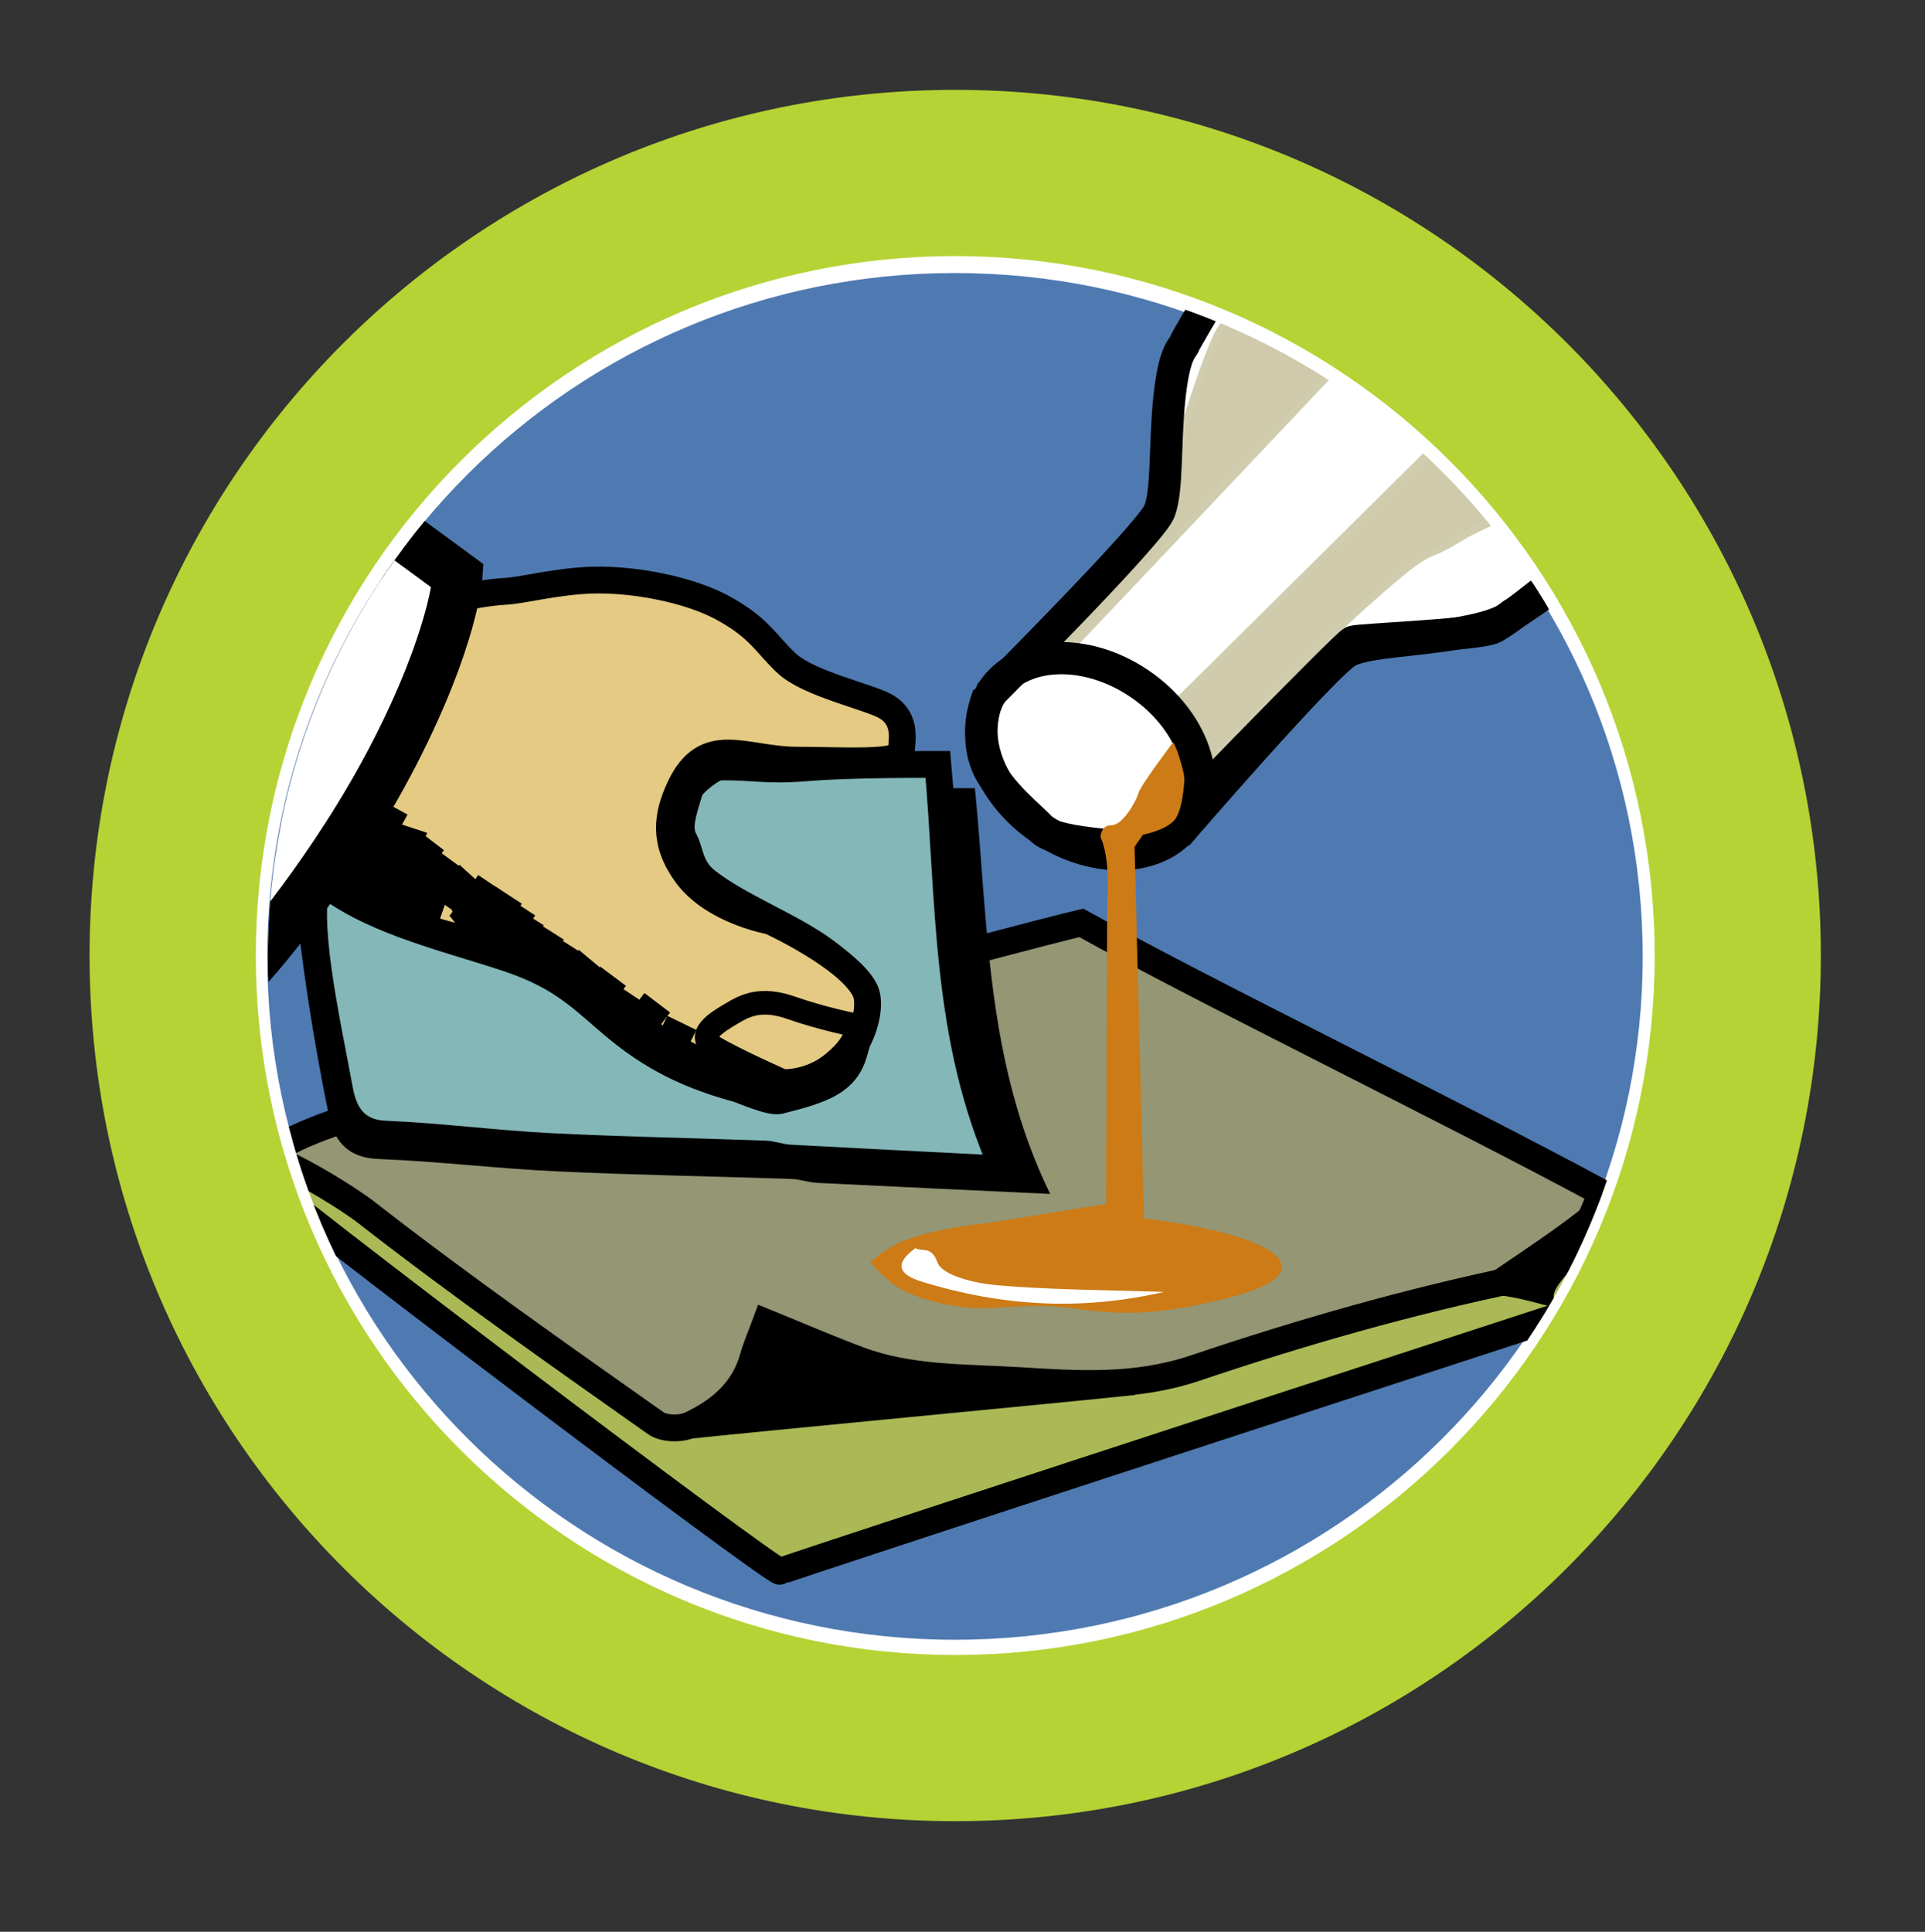 <?xml version="1.0" encoding="iso-8859-1"?>
<!-- Generator: Adobe Illustrator 23.0.6, SVG Export Plug-In . SVG Version: 6.00 Build 0)  -->
<svg version="1.1" id="circle" xmlns="http://www.w3.org/2000/svg" xmlns:xlink="http://www.w3.org/1999/xlink" x="0px" y="0px"
	 viewBox="0 0 71.75 72" style="enable-background:new 0 0 71.75 72;" xml:space="preserve">
<rect x="0" y="0" width="71.75" height="72" fill="#333333" stroke="none"/>
<path style="fill:#4F7AB1;stroke:#FFFFFF;stroke-width:1.138;" d="M35.594,9.607c-14.47,0-26.202,11.658-26.202,26.038
	c0,14.381,11.732,26.04,26.202,26.04c14.472,0,26.203-11.658,26.203-26.04C61.796,21.265,50.065,9.607,35.594,9.607z"/>
<path style="fill:#B5D334;" d="M67.868,35.614c0,17.819-14.445,32.264-32.265,32.264c-17.819,0-32.264-14.445-32.264-32.264
	c0-17.819,14.445-32.265,32.264-32.265C53.423,3.349,67.868,17.795,67.868,35.614z M35.604,9.544
	c-14.397,0-26.069,11.672-26.069,26.069c0,14.399,11.672,26.071,26.069,26.071c14.398,0,26.07-11.672,26.07-26.071
	C61.673,21.216,50.002,9.544,35.604,9.544z"/>
<g style="display:none;">
	<path style="display:inline;fill:#FFFFFF;" d="M76.032,0c22.799,0,45.6,0,68.4,0c0,22.8,0,45.6,0,68.399c-22.8,0-45.601,0-68.4,0
		C76.032,45.6,76.032,22.8,76.032,0z M126.677,53.874c0.616,0.047,1.233,0.094,1.849,0.141c-0.054-0.101-0.107-0.201-0.16-0.302
		c0.638-0.822,1.275-1.644,1.914-2.466c-0.081-0.05-0.163-0.1-0.244-0.148c-1.117,0.925-2.235,1.85-3.352,2.774
		c-0.584,0.658-1.169,1.315-1.794,2.019c0.488-0.107,0.949-0.191,1.401-0.308C127.086,55.38,127.27,54.548,126.677,53.874z
		 M127.87,57.48c0.383,0.178,0.766,0.354,1.322,0.612c-0.001-1.1-0.341-1.619-1.159-1.62c-0.201-0.001-0.402,0.444-0.604,0.685
		c-0.707-0.248-1.41-0.51-2.128-0.722c-0.078-0.023-0.363,0.27-0.341,0.368c0.052,0.231,0.186,0.554,0.37,0.626
		c0.696,0.274,1.42,0.489,2.146,0.677C128.173,58.286,128.158,57.953,127.87,57.48z M84.169,51.135
		c0.946-0.438,1.949-0.787,2.821-1.341c0.649-0.413,0.141-0.896-0.251-1.246c-0.146-0.131-0.35-0.196-0.83-0.453
		c0.376,0.519,0.545,0.752,0.833,1.149c-0.436,0.079-0.719,0.131-1.002,0.183c-0.087,0.004-0.154,0.008-0.2,0.011
		c-0.22-0.468-0.44-0.937-0.649-1.381c-0.435,0.32-0.965,0.711-1.462,1.078c-0.318-0.473-0.566-0.842-0.846-1.257
		c0.391-0.202,0.73-0.379,0.998-0.518c-0.2-0.679-0.379-1.284-0.483-1.638c-0.666,0.628-1.32,1.247-1.943,1.835
		c-0.093-0.754-0.17-1.377-0.264-2.137c0.537-0.205,1.166-0.444,1.794-0.685c-0.027-0.138-0.054-0.275-0.082-0.413
		c-0.51,0.09-1.041,0.12-1.526,0.285c-0.532,0.181-1.023,0.485-1.531,0.736c-0.038-0.073-0.076-0.146-0.114-0.22
		c0.535-0.411,1.069-0.821,1.693-1.301c-0.756-0.122-1.32-0.213-1.885-0.305c-0.006-0.158-0.012-0.316-0.018-0.475
		c0.818-0.284,1.636-0.569,2.497-0.869c-0.71-1.068-1.461-0.273-2.126-0.099c-1.121,0.295-1.154,0.293-0.994-0.801
		c0.038-0.265-0.149-0.562-0.257-0.926c0.729-0.162,1.382-0.308,2.036-0.453c0-0.164-0.001-0.328-0.001-0.492
		c-0.456-0.045-0.921-0.046-1.364-0.146c-0.389-0.089-1.022-0.236-1.065-0.452c-0.07-0.355,0.153-1.031,0.426-1.142
		c0.809-0.327,1.702-0.443,2.674-0.668c-0.967-0.711-2.024-0.709-3.195-0.034c-0.006-0.128-0.012-0.255-0.017-0.383
		c0.755-0.378,1.511-0.756,2.267-1.134c-0.027-0.033-0.054-0.066-0.082-0.1c-0.552,0.102-1.103,0.204-1.6,0.296
		c-0.251-1.013-0.395-1.922-0.71-2.769c-0.344-0.926-0.001-1.419,0.783-1.813c0.454-0.229,0.874-0.526,1.386-0.839
		c-0.75-0.5-1.843,0.243-2.096-0.962c0.699-0.116,1.304-0.217,1.909-0.317c-0.007-0.103-0.015-0.206-0.023-0.308
		c-0.477-0.072-0.954-0.145-1.431-0.217c-0.04-0.124-0.08-0.247-0.12-0.371c0.533-0.229,1.066-0.457,1.542-0.661
		c-0.346-0.247-0.772-0.551-0.997-0.711c0.207-0.443,0.314-0.658,0.409-0.877c0.271-0.629,0.916-1.416,0.732-1.86
		c-0.446-1.081,0.165-1.524,0.783-2.037c-0.151-0.314-0.278-0.577-0.428-0.887c0.538-0.243,0.996-0.45,1.474-0.667
		c-0.082-0.392-0.151-0.723-0.245-1.174c1.154,0.193,2.195,0.367,3.236,0.541c-1.172-0.607-2.785-0.732-2.09-2.779
		c0.225,0,0.528,0,0.961,0c-0.246-0.32-0.42-0.547-0.594-0.773c0.801-0.854,1.581-1.686,2.522-2.69
		c0.654,0.099,1.654,0.25,2.521,0.381c-0.508-0.835-1.065-1.751-1.623-2.667c0.1-0.065,0.2-0.131,0.299-0.197
		c0.199,0.146,0.397,0.292,0.611,0.449c0.159-0.382,0.286-0.691,0.411-0.99c2.96,0.913,2.96,0.913,3.122,0.518
		c-0.916-0.394-1.84-0.792-2.84-1.222c1.084-1.229,1.822,0.024,2.645,0.132c0.065-0.111,0.13-0.222,0.195-0.333
		c-0.396-0.245-0.791-0.49-1.187-0.735c0.052-0.07,0.104-0.14,0.155-0.209c0.268,0.076,0.537,0.152,0.643,0.182
		c0.085-0.537,0.016-1.302,0.269-1.432c0.445-0.227,1.089-0.063,1.635-0.063c-0.009-0.165-0.021-0.366-0.042-0.763
		c0.914,0.818,1.666,1.491,2.441,2.183c0.455-1.002,0.924-1.014,1.81-0.133c0.087-0.062,0.175-0.123,0.263-0.185
		c-0.523-0.719-1.047-1.438-1.57-2.156c0.078-0.093,0.156-0.187,0.235-0.28c0.832,0.363,1.664,0.726,2.5,1.09
		c-0.008,0.025,0.06-0.191,0.127-0.407c0.365,0.05,0.699,0.096,1.146,0.158c-0.34-0.644-0.592-1.124-0.844-1.602
		c0.758,0.286,1.323,0.717,1.94,1.053c0.117,0.064,0.648-0.336,0.635-0.368c-0.47-1.086,0.165-2.504-1.002-3.371l0.021,0.026
		c1.354-0.368,2.851-0.211,4.057-1.114l0.006-0.017c0.09,1.142-0.243,1.423-1.249,1.417c-0.558-0.003-1.117,0.348-1.675,0.54
		c0.169,0.412,0.293,0.851,0.518,1.23c0.493,0.832,1.37,1.587,0.301,2.608c-0.07,0.068,0.088,0.376,0.14,0.572
		c0.186-0.149,0.486-0.269,0.535-0.455c0.129-0.492,0.03-1.07,0.24-1.508c0.304-0.63,0.801-1.168,1.355-1.941
		c0.034,0.004,0.414,0.052,0.843,0.106c0,0.325,0,0.587,0,0.807c0.966,0.35,1.532,0.089,1.55-1.016
		c0.212,0.142,0.34,0.184,0.397,0.272c0.641,0.985,1.289,1.59,2.232,0.258c0.113-0.159,0.768-0.173,0.934-0.011
		c0.442,0.43,0.755,0.994,1.153,1.552c0.365-0.815,0.668-1.491,1.074-2.396c0.316,0.624,0.528,1.043,0.74,1.461
		c-0.059,0.027-0.117,0.054-0.176,0.082c0.312,0.291,0.626,0.581,0.849,0.788c0.212-0.427,0.451-0.905,0.689-1.384
		c0.14,2.123,2.322,0.867,2.954,1.945c0.053,0.091,0.28,0.092,0.43,0.11c0.072,0.008,0.166-0.023,0.226-0.068
		c1.282-0.981,1.487,0.158,1.883,0.987c0.091-0.082,0.158-0.189,0.25-0.22c0.524-0.173,1.05-0.361,1.59-0.455
		c0.081-0.015,0.401,0.571,0.341,0.64c-0.308,0.35-0.662,0.743-1.081,0.891c-0.688,0.243-1.438,0.307-2.11,0.437
		c0.987,0.473,1.952,0.935,2.916,1.397c0.061-0.112,0.121-0.225,0.182-0.338c-0.395-0.238-0.789-0.476-1.295-0.782
		c2.147-0.365,2.083-2.523,2.982-3.673c0.455,0.079,0.824,0.268,1.021,0.156c0.924-0.53,0.803,0.164,0.969,0.691
		c-1.587-0.293-1.694,1.196-2.508,1.686c0.314,0.593,0.565,1.067,0.816,1.541c0.098-0.145,0.196-0.291,0.295-0.436
		c0.633-0.643,1.266-1.287,1.898-1.93c0.093,0.056,0.187,0.112,0.28,0.168c-0.924,1.245-0.587,2.461-0.195,3.765
		c0.918-0.518,0.888-1.897,2.209-1.803c-0.325,0.54-0.596,0.989-0.947,1.572c0.487,0,0.738,0,1.041,0
		c-1.021,1.638-1.021,1.638-3.353,1.428c0.766,1.122,2.305,1.201,3.106,0.166c0.74-0.956,1.489-1.906,2.234-2.858
		c0.111,0.047,0.223,0.094,0.335,0.141c-0.314,0.742-0.628,1.483-0.941,2.225c0.075,0.052,0.151,0.104,0.227,0.156
		c0.228-0.134,0.456-0.268,0.685-0.402c-0.2,0.384-0.437,0.753-0.594,1.153c-0.381,0.978-1.191,1.212-2.099,1.197
		c-0.34-0.006-0.676-0.247-1.275-0.485c1.398,1.367,2.896,1.492,3.605,0.391c0.502-0.781,0.778-1.708,1.155-2.569
		c0.134,0.223,0.229,0.597,0.406,0.642c0.693,0.175,1.413,0.247,2.501,0.415c-1.123-1.135-2.035-2.041-2.93-2.963
		c-4.243-4.37-9.568-6.861-15.341-8.265c-5.233-1.272-10.561-1.044-15.721,0.685c-2.332,0.78-4.765,1.482-6.85,2.726
		c-3.965,2.368-7.643,5.203-10.096,9.247c-1.48,2.441-2.853,4.961-4.075,7.539c-0.683,1.44-0.835,3.103-1.429,4.619
		c-0.5,1.279-0.903,2.644-1.057,4.004c-0.628,5.545-0.213,10.986,2.072,16.165c1.752,3.973,3.726,7.813,6.736,11.024
		c2.093,2.233,4.553,3.972,7.165,5.532c4.724,2.823,9.527,5.17,15.226,5.571c6.955,0.49,13.285-1.091,19.336-4.341
		c4.948-2.657,8.379-6.886,11.479-11.342c1.324-1.903,1.993-4.319,2.702-6.583c1.54-4.91,1.899-10.001,1.229-15.063
		c-0.653-4.927-2.26-9.615-5.02-13.829c-1.007-1.477-2.014-2.954-3.073-4.507c-0.316,0.665-0.503,1.057-0.689,1.448
		c-0.073-0.035-0.146-0.07-0.219-0.105c0.074-0.205,0.148-0.41,0.229-0.631c-0.778,0.097-1.719-0.218-1.874,1.002
		c-0.096,0.753-0.28,1.495-0.423,2.231c0.942-0.587,1.714-1.067,2.485-1.547c-0.146,0.529-0.292,1.059-0.438,1.588
		c0.141,0.055,0.281,0.109,0.422,0.164c0.279-0.388,0.594-0.756,0.828-1.169c0.262-0.461,0.142-0.758-0.458-0.695
		c1.942-0.205,1.519,1.6,2.034,2.525c0.47-0.128,0.84-0.229,1.21-0.331c-0.047,0.262-0.106,0.522-0.137,0.786
		c-0.025,0.226,0.072,0.52-0.039,0.672c-0.756,1.04-1.552,2.05-2.335,3.07c-0.105-0.06-0.211-0.12-0.315-0.18
		c0.833-0.329,1.666-0.659,2.498-0.988c-0.012-0.068-0.024-0.136-0.037-0.204c-0.193-0.033-0.387-0.066-0.58-0.099
		c-0.021-0.092-0.04-0.185-0.061-0.278c0.495-0.155,0.989-0.311,1.484-0.467c0.09,0.147,0.181,0.294,0.271,0.441
		c-0.664,0.848-1.328,1.696-1.992,2.544c0.019,0.043,0.037,0.086,0.056,0.129c0.812-0.608,1.626-1.216,2.483-1.856
		c0.474,0.629,1.046,1.435-0.576,2.153c0.528,0.118,0.812,0.181,1.09,0.244c-0.425,0.583-0.813,1.116-1.203,1.648
		c0.058,0.071,0.114,0.142,0.171,0.213c0.501-0.296,1.001-0.592,1.564-0.926c0.263,0.976,0.492,1.829,0.69,2.566
		c-0.416,0.223-0.808,0.434-1.2,0.644c0.035,0.072,0.071,0.145,0.107,0.217c0.444,0,0.89,0,1.554,0
		c-0.34,0.273-0.504,0.406-0.59,0.475c0.19,0.327,0.559,0.687,0.488,0.91c-0.094,0.299-0.49,0.577-0.82,0.713
		c-0.7,0.29-1.442,0.483-2.167,0.716c0.051,0.171,0.102,0.343,0.152,0.515c0.838-0.253,1.676-0.507,2.747-0.832
		c-0.266,0.421-0.406,0.644-0.482,0.764c0.4,0.636,1.407,1.043,0.347,1.946c-0.088,0.076,0.017,0.416,0.075,0.62
		c0.317,1.114,0.097,1.456-1.023,1.713c-0.297,0.068-0.551,0.325-0.823,0.496c2.507,0.218,2.507,0.218,2.215,1.201
		c-0.929-1.26-1.403,0.018-2.093,0.322c0.784,0.095,1.569,0.19,2.459,0.298c-0.362,0.924-0.604,1.542-0.837,2.137
		c-0.311-0.119-0.654-0.251-1.204-0.461c0.289,0.543,0.444,0.835,0.65,1.222c-0.412,0.124-0.705,0.207-0.995,0.302
		c-1.495,0.486-1.803,0.327-2.286-1.064c-0.134-0.385-0.415-0.719-0.629-1.076c-0.108,0.012-0.217,0.022-0.326,0.033
		c-0.097,0.578-0.193,1.157-0.291,1.735c0.079,0.013,0.157,0.025,0.236,0.038c0.106-0.226,0.213-0.451,0.319-0.677
		c0.357,0.324,0.545,0.676,0.493,0.988c-0.027,0.167-0.453,0.321-0.723,0.388c-1.023,0.25-1.184,1.036-1.337,1.595
		c0.787-0.169,1.528-0.329,2.27-0.488c0.034-0.013,0.069-0.023,0.106-0.033c0.667,0.745,2.167,0.371,2.521,2.05
		c-1.319-0.67-2.809,0.031-3.529-1.187c-0.395,0.211-0.827,0.353-1.127,0.636c-0.186,0.175-0.291,0.605-0.21,0.848
		c0.114,0.343,0.434,0.617,0.652,0.904c0.256-1.386,0.324-1.441,1.524-1.094c-0.273,0.157-0.487,0.281-0.928,0.536
		c0.433-0.026,0.672-0.116,0.784-0.033c0.35,0.255,0.651,0.576,0.973,0.872c-0.35,0.13-0.69,0.329-1.05,0.373
		c-0.509,0.061-1.038-0.047-1.548,0.013c-1.538,0.179-1.66,0.485-0.758,1.748c0.023,0.032,0.048,0.063,0.072,0.096l-0.032-0.032
		c0.617,0.532,1.233,1.064,1.85,1.598c-0.132,0.116-0.264,0.232-0.396,0.349c-0.407-0.321-0.808-0.653-1.225-0.962
		c-0.275-0.202-0.577-0.371-0.922-0.589c-0.135,0.065-0.415,0.323-0.688,0.315c-0.898-0.029-0.931,0.261-0.751,1.086
		c0.141,0.646-0.207,1.389-1.185,1.383c-0.219-0.001-0.438,0.243-0.656,0.374c0.169,0.196,0.33,0.552,0.51,0.562
		c1.021,0.055,2.049,0.026,3.463,0.026c-0.93-0.433-1.559-0.726-2.13-0.99c0.554-1.353,1.553-1.646,2.796-1.407
		c0.274,0.053,0.547,0.114,0.82,0.172c-0.444,0.544-0.816,1.258-1.732,0.646c0.265,1.236,0.288,1.231,3.2-0.631
		c0.051,1.4,0.051,1.4-2.485,2.293c0.086,0.654,0.438,1.43,0.189,1.84c-0.462,0.758-1.4,0.736-1.835,0.39
		c0.429-0.294,0.926-0.634,1.422-0.973c-0.074-0.111-0.148-0.223-0.223-0.334c-1.404,0.095-2.414,0.891-3.298,1.911l-0.044-0.076
		c0.041,0.654,0.082,1.309,0.116,1.849c-0.514,0.354-0.977,0.674-1.621,1.118c0.721,0.147,1.112,0.228,1.717,0.352
		c-0.833,0.593-1.444,1.028-2.094,1.49c-0.19-0.277-0.401-0.587-0.612-0.896c-0.053,0.033-0.107,0.067-0.16,0.099
		c0.04,0.322,0.081,0.645,0.125,1c-0.283-0.069-0.473-0.115-0.42-0.103c-0.345,0.63-0.492,1.297-0.901,1.564
		c-0.88,0.574-1.894,0.942-2.853,1.396c-0.081-0.073-0.162-0.146-0.243-0.218c0.12-0.264,0.171-0.663,0.373-0.769
		c0.819-0.424,1.685-0.758,2.549-1.132c-2.023-2.491-2.023-2.491-3.046-1.418c-0.921-1.323-1.345-1.538-2.112-0.937
		c0.598,0.478,1.172,0.936,1.759,1.403c-0.864,0.042-1.606,0.079-2.396,0.117c-0.521-0.234-0.466-1.62-2.141-0.942
		c1.616,1.6,3.06,3.027,4.682,4.633c-2.67,0.17-2.67,0.17-2.865-0.179c0.25-0.37,0.683-0.733,0.643-1.033
		c-0.036-0.269-0.588-0.477-0.924-0.692c-0.929-0.595-1.864-1.179-2.993-1.891c-0.327,0.514-0.769,1.204-1.236,1.936
		c-0.271-0.303-0.689-0.768-1.143-1.272c-0.481,0.761-0.884,1.396-1.312,2.07c-0.414-0.504-0.769-0.935-1.123-1.365
		c-0.126,0.072-0.253,0.145-0.379,0.217c-0.012,1.183,1.462,1.704,1.524,2.706c-0.763-0.526-1.616-1.117-2.433-1.682
		c-0.057,0.034,0.121-0.072,0.253-0.15c-0.288-0.133-0.592-0.277-0.899-0.415c-0.257-0.115-0.517-0.223-0.775-0.333
		c0.007,0.316-0.053,0.653,0.038,0.942c0.105,0.333,0.361,0.614,0.521,0.934c0.153,0.309,0.266,0.637,0.469,1.135
		c-0.913-0.872-1.168-2.165-2.267-2.068c-0.581-0.324-0.959-0.534-1.337-0.745l0.035,0.032c0.433-0.078,0.885-0.105,1.292-0.254
		c0.275-0.101,0.488-0.371,0.732-0.564c1.034,0.043,2.082,0.849,3.106-0.076c0.113-0.101,0.391-0.001,0.583-0.039
		c0.604-0.118,1.206-0.258,1.809-0.389c-0.024-0.113-0.048-0.227-0.072-0.339c-1.01,0.154-2.021,0.303-3.029,0.464
		c-0.791,0.127-1.58,0.269-2.37,0.403c-0.207-0.135-0.478-0.433-0.609-0.38c-1.636,0.648-3.109-0.145-4.961-0.515
		c0.188,0.501,0.31,0.874,0.469,1.229c0.159,0.353,0.357,0.687,0.538,1.028c-0.123,0.073-0.245,0.146-0.368,0.22
		c-0.535-0.449-1.07-0.899-1.776-1.494c-0.077,0.315-0.188,0.761-0.26,1.054c-0.517-0.278-1.093-0.588-1.776-0.956
		c-0.036-0.198-0.099-0.552-0.162-0.904c-0.066,0.109-0.133,0.22-0.199,0.329c-0.625-0.159-1.251-0.318-1.876-0.478
		c0.118-0.326,0.237-0.651,0.423-1.16c0.909,1.33,0.937,1.335,1.433,0.528c0.533,0.382,1.067,0.764,1.512,1.081
		c0.672-0.081,1.267-0.154,2.139-0.261c-1.107-0.43-1.897-0.785-2.721-1.028c-0.257-0.076-0.604,0.149-0.909,0.237
		c-0.316-0.284-0.686-0.528-0.938-0.86c-0.468-0.612-0.937-0.806-1.545-0.217l0.013,0.021c-0.259-0.198-0.704-0.604-0.75-0.563
		c-0.952,0.852-1.246-0.333-1.827-0.57c-0.165-0.067-0.289-0.237-0.433-0.36c-0.055,0.046-0.109,0.093-0.164,0.139
		c0.166,0.314,0.331,0.63,0.625,1.189c-0.528-0.026-0.867-0.043-1.205-0.059l-0.026-0.021c-0.144-0.594-0.287-1.188-0.42-1.736
		c-0.687,0.091-1.379,0.183-2.169,0.287c0.028-0.516,0.044-0.807,0.061-1.117c0.456,0.109,0.82,0.196,1.184,0.283
		c0.014-0.079,0.027-0.158,0.041-0.237c-0.557-0.391-1.113-0.78-1.67-1.171c-0.002,0.101-0.005,0.201-0.008,0.301
		c-0.523,0.102-1.046,0.202-1.699,0.328c-0.096,0.315-0.11,0.929-0.421,1.274c-0.993,1.104-0.193,1.54,0.632,1.952
		c-0.271,0.318-0.505,0.592-0.737,0.863c-1.554-1.501-1.541-1.495-0.538-3.503c0.112-0.226,0.1-0.699-0.049-0.819
		c-0.178-0.144-0.628-0.143-0.845-0.012c-0.431,0.258-0.784,0.646-1.169,0.981c-0.082-0.076-0.164-0.151-0.247-0.226
		c0.395-0.521,0.79-1.042,1.186-1.562c-0.747,0.129-1.384,0.796-1.939,0.733c-0.68-0.076-1.292-0.764-2.1-1.297
		c1.459-0.581,0.676-1.266,0.397-1.915L84.169,51.135z M105.622,27.264c-1.601,1.054-3.2,2.108-4.8,3.163
		c-0.189,0.123-0.379,0.247-0.567,0.37c-0.445,0.312-1.278,0.636-1.269,0.934c0.035,1.138-0.833,1.369-1.496,1.752
		c-1.286,0.742-2.631,1.384-3.951,2.066c0.329-0.516,0.659-1.031,1.092-1.707c-0.831,0.623-1.561,1.168-2.289,1.714
		c0.044,0.049,0.087,0.097,0.131,0.145c0.367-0.062,0.734-0.123,1.101-0.185c-0.256,0.237-0.478,0.533-0.774,0.699
		c-1.122,0.634-2.449,1.032-3.356,1.884c-0.971,0.912-1.903,0.652-3.043,0.706c-0.312-1.909-0.584-3.716-0.917-5.511
		c-0.081-0.438-0.621-0.933-0.507-1.238c0.393-1.062,0.335-2.047-0.027-3.077c-0.069-0.199,0.016-0.475,0.088-0.697
		c0.227-0.706,0.418-1.435,0.743-2.095c0.37-0.751,0.84-1.46,1.324-2.147c0.386-0.548,0.858-1.037,1.292-1.551
		c-0.129-0.116-0.259-0.231-0.389-0.347c-0.76,0.843-1.628,1.613-2.25,2.547c-0.627,0.942-1.011,2.046-1.506,3.089
		c-0.044-0.231-0.096-0.5-0.161-0.838c-0.637,0.745-1.248,1.39-0.982,2.387c-0.247,0.536-0.495,1.072-0.812,1.76
		c0.215,0.13,0.528,0.319,0.982,0.593c-0.069-0.955-0.12-1.656-0.17-2.356c0.341,0.059,0.682,0.117,0.876,0.15
		c0.521,3.68,1.024,7.234,1.561,11.026c1.219-0.479,2.404-0.814,3.457-1.39c1.615-0.883,3.139-1.93,4.701-2.91
		c0.404-0.253,0.812-0.537,0.819,0.297c-0.385,0.308-0.77,0.615-0.911,0.729c0.919,1.247,1.701,2.31,2.503,3.397
		c0.098,0.508,0.22,1.138,0.355,1.838c0.443-0.267,0.688-0.414,0.963-0.578c0.142,0.402,0.249,0.708,0.402,1.144
		c0.57-0.414,1.042-0.756,1.514-1.099c-0.031,0.47-0.063,0.94-0.101,1.49c-0.03,0.002-0.259,0.018-0.367,0.024
		c-0.764,1.443,0.722,3.106-0.842,4.611c0.59,0.176,1.21,0.565,1.466,0.398c0.702-0.461,1.253-1.154,1.963-1.854
		c-0.502-0.206-0.74-0.303-0.99-0.405c0.332-0.404,0.628-0.764,0.999-1.215c-0.451-0.285-0.827-0.523-1.265-0.8
		c1.103-0.499,2.157-1.114,2.038-2.373c-0.176-1.866,1.102-3.261,1.416-4.981c0.151-0.831,0.718-1.702,0.789-2.695
		c0.044-0.602,0.37-1.184,0.605-1.882c0.436,0.353,0.703,0.569,0.971,0.786c-0.106,0.027-0.213,0.055-0.319,0.083
		c0.199,1.292,0.399,2.583,0.6,3.874c0.133-0.008,0.267-0.017,0.399-0.024c0.129-0.34,0.259-0.68,0.375-0.984
		c1.468,0.325,2.865,0.601,4.244,0.948c1.818,0.459,3.53,0.128,5.233-0.527c0.293-0.113,0.854-0.124,0.974,0.045
		c0.192,0.27,0.226,0.759,0.129,1.1c-0.089,0.316-0.407,0.595-0.682,0.82c-0.106,0.088-0.416-0.097-0.555-0.019
		c-2.534,1.429-4.929,0.578-7.347-0.373c-0.967-0.38-2.001-0.589-3.008-0.877c-0.838,2.037-1.484,3.979-2.418,5.771
		c-0.782,1.501-0.955,3.044-1.027,4.654l0.04-0.041c-0.333,0.397-0.869,0.753-0.957,1.197c-0.189,0.962,0.047,2.033-0.251,2.941
		c-0.396,1.203,0.182,1.968,0.751,2.811c0.568,0.842,0.994,1.935,1.787,2.433c1.062,0.668,2.396,1.005,3.657,1.224
		c0.831,0.144,1.57,0.234,2.135,0.914c0.146,0.177,0.395,0.425,0.563,0.402c1.55-0.211,3.143-0.312,4.626-0.762
		c1.915-0.579,3.238-2.117,4.145-3.778c0.826-1.516,1.862-3.056,1.729-4.962c-0.062-0.874-0.468-1.787,0.228-2.63
		c0.111-0.134-0.073-0.521-0.136-0.788c-0.376-1.607-0.757-3.214-1.132-4.821c-0.027-0.115-0.072-0.267-0.023-0.354
		c0.687-1.243-0.323-1.863-0.847-2.765c-0.561-0.965-0.675-2.188-0.979-3.3c-0.009-0.03,0.025-0.074,0.044-0.109
		c0.478-0.906,0.965-1.809,1.435-2.72c1.022-1.981,2.206-3.9,3.012-5.966c1.128-2.892,2.341-5.811,2.244-9.017
		c-0.045-1.519-0.193-3.036-0.314-4.552c-0.01-0.134-0.12-0.301-0.234-0.381c-1.952-1.375-4.009-2.524-6.394-2.991
		c-0.366-0.072-0.677-0.444-1.042-0.505c-1.057-0.175-2.32-0.684-3.156-0.302c-2.232,1.019-3.674,3.061-5.157,4.962
		c-0.601,0.77-1.228,1.585-1.564,2.484c-0.931,2.487-1.715,5.029-2.595,7.664c-1.771-2.676-4.002-4.725-7.13-5.317
		c-2.898-0.549-7.266,1.417-8.001,3.319c0.519-0.058,1.101,0.04,1.464-0.198c0.754-0.492,1.373-1.188,2.089-1.744
		c0.254-0.197,0.627-0.303,0.955-0.33c0.6-0.048,1.267,0.161,1.8-0.032c1.709-0.623,3.13,0.089,4.437,0.939
		c1.039,0.676,1.882,1.658,2.797,2.52c0.258,0.242,0.495,0.518,0.689,0.814c0.762,1.164,1.503,2.342,2.252,3.514L105.622,27.264z
		 M128.868,29.466c-1.766,0.358-3.613,1.82-3.663,3.07c-0.057,1.399-0.091,2.736-0.577,4.109c-0.522,1.474-0.229,2.995,0.513,4.47
		c0.562,1.118,1.979,1.805,3.075,1.135c0.372-0.228,0.69-0.55,1.077-0.743c0.257-0.128,0.613-0.197,0.885-0.13
		c0.686,0.169,1.351,0.431,1.947,0.63c0.107,1.812-1.412,2.24-2.451,3.061c-0.35,0.275-0.732,0.638-1.136,0.693
		c-2.45,0.335-5.325-1.397-6.29-3.745c-0.114-0.277-0.142-0.634-0.085-0.93c0.351-1.822,0.174-3.664,0.724-5.539
		c0.438-1.498,0.061-3.305,0.558-5.015c0.365-1.256,0.858-2.143,1.916-2.837c0.569-0.374,1.023-0.922,1.53-1.392
		c-0.098-0.117-0.195-0.233-0.292-0.35c-0.436,0.235-0.977,0.375-1.288,0.722c-1.222,1.356-2.925,2.222-3.103,4.54
		c-0.1,1.294-0.386,2.611-0.304,3.954c0.021,0.343-0.065,0.7-0.144,1.04c-0.582,2.529-1.309,4.983,0.231,7.534
		c1.58,2.619,5.124,3.958,7.67,2.342c1.367-0.868,2.736-2.072,3.498-3.459c0.72-1.31,0.744-3.046,0.896-4.612
		c0.202-2.089,0.378-4.201,0.277-6.29c-0.057-1.163-0.535-2.392-1.122-3.42c-0.624-1.093-1.602-1.983-2.345-2.867
		c-0.64-0.045-1.343-0.029-2.018-0.161c-0.743-0.145-1.322-0.107-1.649,0.765c0.445,0.2,0.889,0.351,1.281,0.585
		c0.606,0.363,1.146,1.046,1.773,1.124c1.25,0.155,1.85,0.917,2.45,1.835c1.222,1.87,0.386,3.966,0.675,5.938
		c0.018,0.117-0.356,0.414-0.554,0.419c-1.531,0.044-2.2-0.765-1.875-2.303c0.193-0.917-0.143-1.614-0.675-2.293
		C129.804,30.742,129.358,30.122,128.868,29.466z M127.798,54.396c-0.115,0.024-0.23,0.049-0.346,0.072
		c0.075,0.425,0.017,1.104,0.25,1.227c0.706,0.371,1.526,0.527,2.301,0.767c0.053-0.09,0.105-0.181,0.159-0.271
		C129.374,55.593,128.586,54.994,127.798,54.396z M83.546,26.094c0.172,0.101,0.412,0.242,0.638,0.375
		c1.005-1.041-0.545-1.142-0.436-2.05c-0.57,0.991-0.991,1.723-1.412,2.455c0.101,0.083,0.202,0.165,0.302,0.248
		C82.921,26.801,83.204,26.481,83.546,26.094z M135.935,26.72c-0.11-1.238-0.208-2.332-0.324-3.621
		c-0.032-0.011-0.381-0.128-0.801-0.271c0.206,1.246,0.384,2.391,0.6,3.528C135.434,26.478,135.686,26.555,135.935,26.72z
		 M92.208,8.142c-0.03,1.807,0.347,2.042,1.759,1.204C93.314,8.899,92.761,8.52,92.208,8.142z M82.964,40.092
		c-0.253-0.943-0.485-1.81-0.717-2.675c-0.079,0.019-0.158,0.038-0.238,0.059c-0.162,0.455-0.324,0.911-0.555,1.559
		C82.984,38.215,81.878,40.312,82.964,40.092z M86.619,52.713c0.131,0.115,0.262,0.23,0.393,0.346
		c0.539-0.645,1.077-1.289,1.774-2.124C86.937,50.721,87.522,52.405,86.619,52.713z M135.571,16.744
		c-0.167-0.088-0.333-0.177-0.5-0.265c-0.398,0.812-0.797,1.625-1.195,2.438c0.123,0.063,0.246,0.126,0.368,0.189
		C134.686,18.319,135.129,17.531,135.571,16.744z M137.863,29.978c-0.98,0.724-2.183,0.975-1.224,2.268
		C136.993,31.59,137.35,30.93,137.863,29.978z M137.079,28.592c-0.316-0.119-0.682-0.258-1.235-0.467
		c0.19,0.822,0.318,1.37,0.449,1.934C136.559,29.564,136.784,29.142,137.079,28.592z"/>
	<path style="display:inline;fill-rule:evenodd;clip-rule:evenodd;" d="M94.521,36.499c-0.008-0.833-0.415-0.55-0.819-0.297
		c-1.562,0.98-3.086,2.027-4.701,2.91c-1.053,0.575-2.237,0.91-3.457,1.39c-0.537-3.792-1.04-7.347-1.561-11.026
		c-0.194-0.033-0.535-0.092-0.876-0.15v0.002c-0.266-0.996,0.345-1.641,0.982-2.386c0.065,0.337,0.117,0.606,0.161,0.838
		c0.495-1.042,0.878-2.147,1.506-3.089c0.622-0.934,1.49-1.705,2.25-2.547c0.129,0.116,0.259,0.231,0.389,0.347
		c-0.434,0.515-0.905,1.003-1.292,1.551c-0.483,0.687-0.954,1.396-1.324,2.147c-0.325,0.66-0.516,1.389-0.743,2.095
		c-0.072,0.222-0.157,0.498-0.088,0.697c0.362,1.03,0.42,2.015,0.027,3.077c-0.113,0.305,0.426,0.8,0.507,1.238
		c0.333,1.795,0.605,3.602,0.917,5.511c1.14-0.054,2.072,0.206,3.043-0.706c0.907-0.852,2.233-1.25,3.356-1.884
		c0.296-0.166,0.519-0.462,0.774-0.699l-0.034,0.032c1.32-0.683,2.665-1.324,3.951-2.066c0.663-0.383,1.531-0.614,1.496-1.752
		c-0.01-0.298,0.823-0.622,1.267-0.933c-0.098,0.266-0.194,0.529-0.291,0.793c0.095,0.077,0.189,0.153,0.284,0.229
		c0.713-0.602,1.426-1.203,2.139-1.805c-0.064-0.084-0.128-0.168-0.191-0.251c-0.457,0.221-0.914,0.441-1.371,0.662
		c1.6-1.054,3.199-2.108,4.797-3.16c-0.268,0.34-0.476,0.763-0.813,0.995c-0.553,0.377-1.191,0.629-1.793,0.934
		c0.589,0.113,1.095,0.018,1.6-0.082c0.116-0.022,0.233-0.047,0.343-0.09c0.86-0.34,1.134-1.084,0.639-1.726
		c-0.749-1.172-1.49-2.35-2.252-3.514c-0.194-0.296-0.432-0.572-0.689-0.814c-0.915-0.861-1.758-1.843-2.797-2.52
		c-1.308-0.851-2.729-1.562-4.437-0.939c-0.532,0.193-1.2-0.016-1.8,0.032c-0.328,0.027-0.701,0.133-0.955,0.33
		c-0.717,0.557-1.335,1.253-2.089,1.744c-0.363,0.237-0.945,0.14-1.464,0.198c0.736-1.902,5.103-3.868,8.001-3.319
		c3.128,0.592,5.358,2.641,7.13,5.317c0.88-2.635,1.664-5.177,2.595-7.664c0.337-0.899,0.964-1.714,1.564-2.484
		c1.483-1.901,2.925-3.943,5.157-4.962c0.836-0.381,2.1,0.127,3.156,0.302c0.365,0.061,0.676,0.433,1.042,0.505
		c2.385,0.467,4.441,1.617,6.394,2.991c0.114,0.08,0.225,0.247,0.234,0.381c0.12,1.516,0.269,3.033,0.314,4.552
		c0.097,3.207-1.116,6.125-2.244,9.017c-0.806,2.066-1.989,3.985-3.012,5.966c-0.47,0.911-0.957,1.813-1.435,2.72
		c-0.019,0.035-0.053,0.079-0.044,0.109c0.305,1.112,0.419,2.335,0.979,3.3c0.523,0.901,1.533,1.521,0.847,2.765
		c-0.049,0.087-0.004,0.238,0.023,0.354c0.375,1.607,0.756,3.214,1.132,4.821c0.062,0.267,0.247,0.654,0.136,0.788
		c-0.695,0.843-0.289,1.756-0.228,2.63c0.134,1.906-0.902,3.446-1.729,4.962c-0.906,1.661-2.229,3.199-4.145,3.778
		c-1.483,0.449-3.076,0.551-4.626,0.762c-0.169,0.022-0.417-0.226-0.563-0.402c-0.564-0.68-1.304-0.771-2.135-0.914
		c-1.262-0.219-2.595-0.556-3.657-1.224c-0.793-0.498-1.219-1.591-1.787-2.433c-0.569-0.843-1.147-1.607-0.751-2.811
		c0.298-0.908,0.062-1.979,0.251-2.941c0.088-0.444,0.624-0.801,0.958-1.196c-0.06,1.228,0.046,2.492-0.219,3.674
		c-0.351,1.562,0.485,2.428,1.555,3.56c-0.149-1.221-0.274-2.188-0.387-3.158c-0.191-1.659,0.242-3.222,0.789-4.754
		c0.888-2.485,1.759-4.981,2.768-7.419c0.304-0.736,0.145-0.959-0.442-1.217c-0.197,0.395-0.299,0.812-0.558,1.072
		c-0.676,0.681-1.091,1.425-1.1,2.412c-0.003,0.33-0.281,0.649-0.381,0.988c-0.258,0.877-0.512,1.757-0.722,2.646
		c-0.211,0.897-0.121,1.955-1.345,2.235c0.072-1.61,0.245-3.153,1.027-4.654c0.934-1.792,1.58-3.733,2.418-5.771
		c1.007,0.288,2.041,0.497,3.008,0.877c2.418,0.951,4.812,1.802,7.347,0.373c0.139-0.078,0.448,0.106,0.555,0.019
		c0.274-0.226,0.593-0.504,0.682-0.82c0.097-0.341,0.063-0.83-0.129-1.1c-0.119-0.169-0.681-0.158-0.974-0.045
		c-1.703,0.655-3.415,0.986-5.233,0.527c-1.379-0.348-2.776-0.623-4.244-0.948c-0.116,0.305-0.246,0.645-0.375,0.984
		c-0.133,0.008-0.267,0.017-0.399,0.024c-0.2-1.291-0.4-2.583-0.6-3.874c0.106-0.027,0.213-0.055,0.319-0.083
		c-0.268-0.216-0.535-0.433-0.971-0.786c-0.235,0.699-0.562,1.281-0.605,1.882c-0.071,0.993-0.638,1.864-0.789,2.695
		c-0.314,1.721-1.592,3.115-1.416,4.981c0.119,1.259-0.936,1.874-2.038,2.373c0.438,0.276,0.813,0.515,1.265,0.8
		c-0.371,0.451-0.667,0.811-0.999,1.215c0.25,0.102,0.488,0.199,0.99,0.405c-0.71,0.699-1.261,1.392-1.963,1.854
		c-0.256,0.167-0.876-0.222-1.466-0.398c1.563-1.505,0.078-3.168,0.842-4.611c0.108-0.007,0.337-0.022,0.367-0.024
		c0.037-0.55,0.069-1.021,0.101-1.489c0.067-0.253,0.135-0.506,0.203-0.76c0.285,0.178,0.57,0.354,1.033,0.643
		c1.438-3.833,2.958-7.582,3.193-11.628c-2.789,1.768-5.463,3.444-8.111,5.159c-0.446,0.289-0.781,0.747-1.168,1.128L94.521,36.499z
		 M116.207,53.381c2.106-4.868,1.504-9.667-1.41-12.275c0.411,0.926,0.965,1.747,1.128,2.64c0.257,1.403,0.145,2.872,0.379,4.282
		c0.467,2.813-1.021,5.497-3.368,6.926c0.527-0.124,1.044-0.288,1.519-0.535c0.611-0.317,1.188-0.701,1.779-1.057
		c0.541,1.174-0.635,1.505-1.163,1.842c-0.681,0.435-1.807,0.735-2.486,0.461c-0.857-0.345-1.516-1.279-2.16-2.045
		c-1.302-1.544-0.312-3.146,0.097-4.655c0.398-1.467,1.412-2.813,1.589-4.281c0.191-1.587,0.421-3.08,1.396-4.471
		c-1.035-0.344-1.617-0.082-1.965,0.761c-0.39,0.944-0.799,1.88-1.189,2.824c-0.384,0.926-0.812,1.838-1.108,2.792
		c-0.194,0.627-0.125,1.332-0.286,1.974c-0.462,1.841-0.92,3.698-0.401,5.578c1.198,4.35,4.202,5.386,7.454,2.953
		c3.6-2.692,4.303-6.622,3.692-10.879c-0.164-1.145-0.246-2.301-0.451-3.437c-0.108-0.604-0.65-1.227-0.547-1.751
		c0.148-0.744,0.017-1.221-0.611-1.442c-0.545-0.192-1.183-0.269-1.755-0.199c-0.604,0.074-0.75,0.5-0.357,1.051
		c0.46,0.646,0.942,1.288,1.304,1.99c1.667,3.238,1.392,6.568,0.398,9.924C117.459,53.105,117.017,53.501,116.207,53.381z
		 M114.593,22.184c-0.087-0.355-0.238-0.608-0.168-0.746c0.615-1.195,0.399-2.622,1.359-3.79c0.79-0.961,1.449-1.908,2.629-2.448
		c2.229-1.019,4.098,0.02,4.087,2.441c-0.007,1.546-0.154,3.104-0.396,4.633c-0.205,1.296-0.625,2.559-0.973,3.831
		c-0.059,0.218-0.241,0.4-0.352,0.606c-0.724,1.352-1.442,2.706-2.166,4.058c-0.422,0.789-0.853,1.573-1.273,2.363
		c-0.094,0.177-0.15,0.374-0.224,0.561c0.086,0.05,0.173,0.101,0.259,0.15c0.948-1.424,2.021-2.783,2.809-4.291
		c0.78-1.496,1.253-3.151,1.9-4.719c0.267-0.644,0.87-1.226,0.921-1.867c0.17-2.141,0.76-4.197,0.694-6.421
		c-0.057-1.93-0.945-2.997-2.065-4.106c-0.838-0.829-1.964-0.634-2.737,0.216c-0.42,0.462-0.927,0.847-1.4,1.259
		c-1.95,1.696-4.302,3.101-4.416,6.122c-0.006,0.157-0.06,0.312-0.095,0.468c-0.472,2.093-1.022,4.172-1.397,6.282
		c-0.398,2.25-0.178,4.506,0.49,6.686c0.138,0.451,0.725,0.764,1.104,1.141c0.093-0.09,0.185-0.179,0.276-0.269
		c-0.199-1.615-0.186-3.295-0.653-4.828c-0.596-1.957,0.254-3.706,0.315-5.552C113.156,22.964,113.557,22.298,114.593,22.184z
		 M108.426,33.124c0-2.474-0.194-4.818,0.058-7.114c0.229-2.097,0.748-4.213,1.493-6.188c0.875-2.319,1.88-4.619,3.962-6.267
		c1.048-0.83,1.821-2.006,2.721-3.027c-1.432-1.233-2.783-1.623-3.806-0.603c-1.825,1.822-3.415,3.88-5.083,5.855
		c-0.138,0.163-0.13,0.451-0.181,0.684c-0.323,1.501-1.399,2.798-1.201,4.446c0.014,0.112-0.187,0.245-0.279,0.375
		c-0.648,0.9-0.531,1.808,0.027,3.081c0.498-1.607,0.812-2.938,1.324-4.189c0.639-1.56,1.267-3.173,2.215-4.545
		c1.05-1.517,2.413-2.831,3.729-4.146c0.546-0.546,1.32-0.864,1.991-1.287c0.054,0.097,0.108,0.193,0.163,0.289
		c-1.085,1.338-2.159,2.685-3.263,4.007c-0.223,0.266-0.562,0.432-0.838,0.656c-0.447,0.364-1.1,0.652-1.291,1.124
		c-0.966,2.378-1.898,4.779-2.645,7.231c-0.229,0.753,0.026,1.75,0.32,2.539c0.28,0.75,0.575,1.325-0.152,1.971
		c-0.187,0.166-0.234,0.594-0.2,0.885c0.142,1.226,0.326,2.448,0.529,3.666C108.052,32.753,108.265,32.911,108.426,33.124z
		 M119.97,10.883c0.043,0.102,0.086,0.204,0.13,0.306c-0.687-0.265-1.373-0.53-1.963-0.757c-0.305,0.385-0.52,0.833-0.875,1.078
		c-2.368,1.631-4.126,3.792-5.323,6.36c-0.884,1.898-1.643,3.877-2.214,5.89c-0.3,1.057-0.104,2.263-0.079,3.401
		c0.041,1.862,0.091,3.726,0.215,5.584c0.027,0.4,0.388,0.777,0.595,1.165c0.135-0.056,0.27-0.112,0.404-0.169
		c0-0.266,0.031-0.537-0.006-0.798c-0.134-0.946-0.428-1.89-0.413-2.832c0.043-2.865,0.082-5.739,1.059-8.498
		c0.579-1.637,0.894-3.399,1.686-4.919c0.505-0.971,1.641-1.63,2.536-2.378C117.118,13.149,118.552,12.025,119.97,10.883z
		 M119.924,15.833c0.737,2.641,0.474,5.059-0.297,7.432c-0.179,0.553-0.694,1.027-0.772,1.578c-0.422,2.978-1.971,5.424-3.541,7.873
		c-0.242,0.378-0.434,0.789-0.649,1.185c0.468-0.215,0.948-0.408,1.397-0.657c0.151-0.084,0.238-0.304,0.332-0.473
		c1.051-1.891,2.23-3.724,3.104-5.694c0.725-1.636,1.23-3.405,1.563-5.167c0.277-1.467,0.13-3.011,0.236-4.516
		C121.359,16.517,121.002,16.066,119.924,15.833z M107.331,55.918c0.124-0.06,0.248-0.118,0.373-0.177
		c0-0.118,0.02-0.24-0.003-0.354c-1.009-4.996,0.884-9.501,2.378-14.073c0.165-0.508,0.333-1.014,0.5-1.521
		c-0.988-0.213-1.105,0.698-1.338,1.207c-1.844,4.03-3.295,8.172-2.727,12.714C106.609,54.471,107.05,55.184,107.331,55.918z
		 M113.918,29.166c2.358-1.979,4.002-7.789,3.139-11.625c-0.43,1.121-0.719,2.285-1.069,3.431c-0.323,1.056-0.7,2.095-1.078,3.132
		c-0.136,0.373-0.374,0.71-0.508,1.083c-0.116,0.327-0.043,0.775-0.242,1.011C113.356,27.15,113.799,28.121,113.918,29.166z
		 M113.914,32.003c0.155,0.042,0.31,0.084,0.465,0.127c1.438-1.983,2.66-4.081,3.302-6.489c0.142-0.532,0.375-1.042,0.488-1.579
		c0.423-2.001,0.869-4,1.179-6.019c0.087-0.567-0.266-1.202-0.438-1.89c-0.414,0.175-0.722,0.305-0.786,0.333
		c0.155,1.754,0.213,3.33,0.459,4.875c0.172,1.08-0.888,1.583-0.962,2.383c-0.263,2.805-1.779,4.939-3.375,7.077
		C114.018,31.126,114.02,31.604,113.914,32.003z M104.713,53.567c0.027-0.014,0.054-0.027,0.081-0.042
		c0.35-2.222,0.479-4.509,1.109-6.649c0.706-2.402,1.449-4.847,2.906-6.969c0.149-0.218,0.055-0.602,0.073-0.908
		c-0.227,0.095-0.584,0.128-0.66,0.292c-0.831,1.793-1.803,3.552-2.365,5.43c-0.592,1.977-0.826,4.067-1.123,6.121
		C104.605,51.733,104.713,52.658,104.713,53.567z M112.984,44.518c-0.216,1.413-0.33,2.851-0.676,4.23
		c-0.331,1.32-0.904,2.581-1.37,3.868C114.228,50.674,114.068,47.924,112.984,44.518z M111.813,53.522
		c1.749-0.07,2.928-0.962,3.116-2.251c0.222-1.521,0.362-3.059,0.463-4.594c0.071-1.1-0.956-3.561-1.794-4.257
		C115.265,46.385,115.641,50.164,111.813,53.522z M116.567,35.077c-3.368,0.627-6.511-0.333-9.666-1.191
		C107.292,35.714,113.611,36.604,116.567,35.077z"/>
	<path style="display:inline;fill-rule:evenodd;clip-rule:evenodd;" d="M128.868,29.466c0.49,0.656,0.936,1.276,1.406,1.877
		c0.532,0.679,0.868,1.376,0.675,2.293c-0.325,1.539,0.344,2.347,1.875,2.303c0.197-0.005,0.571-0.302,0.554-0.419
		c-0.289-1.971,0.547-4.068-0.675-5.938c-0.601-0.918-1.2-1.68-2.45-1.835c-0.627-0.078-1.167-0.76-1.773-1.124
		c-0.393-0.235-0.836-0.386-1.281-0.585c0.327-0.871,0.906-0.909,1.649-0.765c0.675,0.132,1.378,0.116,2.018,0.161
		c0.743,0.884,1.721,1.774,2.345,2.867c0.587,1.028,1.066,2.257,1.122,3.42c0.101,2.088-0.075,4.201-0.277,6.29
		c-0.151,1.566-0.176,3.303-0.896,4.612c-0.762,1.387-2.131,2.591-3.498,3.459c-2.546,1.616-6.09,0.277-7.67-2.342
		c-1.54-2.551-0.814-5.005-0.231-7.534c0.079-0.34,0.166-0.697,0.144-1.04c-0.082-1.343,0.204-2.66,0.304-3.954
		c0.178-2.318,1.881-3.184,3.103-4.54c0.312-0.347,0.853-0.487,1.288-0.722c0.097,0.117,0.194,0.233,0.292,0.35
		c-0.507,0.47-0.961,1.018-1.53,1.392c-1.058,0.695-1.551,1.581-1.916,2.837c-0.496,1.71-0.119,3.517-0.558,5.015
		c-0.55,1.875-0.373,3.717-0.724,5.539c-0.057,0.296-0.029,0.652,0.085,0.93c0.965,2.348,3.84,4.08,6.29,3.745
		c0.403-0.056,0.786-0.418,1.136-0.693c1.039-0.82,2.559-1.248,2.451-3.061c-0.597-0.199-1.261-0.461-1.947-0.63
		c-0.271-0.067-0.628,0.002-0.885,0.13c-0.387,0.193-0.705,0.516-1.077,0.743c-1.096,0.67-2.514-0.017-3.075-1.135
		c-0.741-1.475-1.035-2.996-0.513-4.47c0.486-1.373,0.521-2.71,0.577-4.109C125.255,31.286,127.103,29.824,128.868,29.466z
		 M125.186,38.504c0.335,0.695,0.631,1.656,1.219,2.378c0.287,0.352,1.154,0.426,1.69,0.31c0.328-0.071,0.659-0.713,0.753-1.148
		c0.132-0.611,0.207-1.326,0.013-1.896c-0.329-0.968,0.099-1.604,0.654-2.225c0.714-0.798,0.588-1.668,0.321-2.567
		c-0.089-0.301-0.255-0.582-0.325-0.885c-0.255-1.099-1.089-1.685-2.186-1.506c-0.682,0.11-1.217,1.246-1.193,2.162
		c0.02,0.738-0.159,1.485-0.294,2.221C125.663,36.304,125.446,37.254,125.186,38.504z M133.057,39.279
		c-0.024-1.868-0.219-2.117-2.193-2.809c-0.918-0.321-1.345,0.006-1.268,0.993c0.049,0.633,0.152,1.262,0.186,1.896
		c0.061,1.111,0.705,1.599,2.149,1.522C132.953,40.828,133.047,40.071,133.057,39.279z"/>
	<path style="display:inline;fill-rule:evenodd;clip-rule:evenodd;" d="M99.55,41.172c-0.068,0.254-0.136,0.507-0.203,0.76
		c-0.472,0.342-0.943,0.684-1.514,1.098c-0.153-0.436-0.261-0.741-0.402-1.144c-0.275,0.164-0.52,0.312-0.963,0.578
		c-0.136-0.7-0.258-1.33-0.355-1.838c-0.802-1.088-1.584-2.15-2.503-3.397c0.142-0.114,0.526-0.422,0.911-0.729l-0.023-0.025
		c0.417,0.354,0.908,0.651,1.231,1.077c0.486,0.639,0.831,1.384,1.278,2.055C97.608,40.507,98.529,40.929,99.55,41.172z"/>
	<path style="display:inline;fill-rule:evenodd;clip-rule:evenodd;" d="M138.051,16.96c-0.37,0.101-0.74,0.202-1.21,0.331
		c-0.516-0.926-0.092-2.731-2.032-2.526c-0.116,0.037-0.236,0.075-0.355,0.113c-0.771,0.48-1.543,0.96-2.485,1.547
		c0.143-0.736,0.327-1.478,0.423-2.231c0.155-1.22,1.096-0.905,1.874-1.002c-0.08,0.221-0.154,0.426-0.229,0.631
		c0.072,0.035,0.145,0.07,0.219,0.105c0.187-0.392,0.373-0.783,0.689-1.448c1.06,1.554,2.066,3.031,3.076,4.505
		C138.023,16.982,138.051,16.96,138.051,16.96z"/>
	<path style="display:inline;fill-rule:evenodd;clip-rule:evenodd;" d="M130.892,11.516c0.266-0.104,0.533-0.207,0.796-0.312
		c-0.381,0.86-0.657,1.787-1.159,2.568c-0.709,1.101-2.207,0.976-3.605-0.391c0.6,0.238,0.936,0.479,1.275,0.485
		c0.907,0.016,1.718-0.219,2.099-1.197C130.455,12.269,130.691,11.899,130.892,11.516z"/>
	<path style="display:inline;fill-rule:evenodd;clip-rule:evenodd;fill:#FFFFFF;" d="M84.2,51.093
		c-0.438-0.063-0.877-0.128-1.315-0.191c0.29-0.394,0.501-0.949,0.892-1.143c0.511-0.255,1.165-0.227,1.759-0.319
		c0.048-0.004,0.115-0.008,0.202-0.012c-0.212,0.348-0.379,0.734-0.648,1.03c-0.251,0.276-0.609,0.456-0.92,0.678L84.2,51.093z"/>
	<path style="display:inline;fill-rule:evenodd;clip-rule:evenodd;fill:#FFFFFF;" d="M94.737,57.707
		c-0.219,1.201-0.438,2.402-0.695,3.817c-0.312-0.445-0.57-0.812-0.848-1.208c-0.168,0.045-0.439,0.119-0.971,0.263
		c0.763-1.092,2.374-1.474,1.488-3.274c0.495,0.188,0.748,0.284,1,0.381L94.737,57.707z"/>
	<path style="display:inline;fill-rule:evenodd;clip-rule:evenodd;" d="M134.453,14.878c0.119-0.038,0.239-0.076,0.355-0.113
		c0.598-0.062,0.718,0.235,0.456,0.696c-0.234,0.414-0.549,0.781-0.828,1.169c-0.141-0.055-0.281-0.109-0.422-0.164
		C134.161,15.937,134.307,15.408,134.453,14.878z"/>
	<path style="display:inline;fill-rule:evenodd;clip-rule:evenodd;fill:#FFFFFF;" d="M100.822,30.426
		c0.457-0.221,0.914-0.441,1.371-0.662c0.063,0.083,0.127,0.167,0.191,0.251c-0.713,0.602-1.426,1.203-2.139,1.805
		c-0.095-0.077-0.189-0.153-0.284-0.229c0.097-0.264,0.193-0.528,0.291-0.793C100.443,30.673,100.633,30.549,100.822,30.426z"/>
	<path style="display:inline;fill-rule:evenodd;clip-rule:evenodd;fill:#FFFFFF;" d="M137.368,41.819
		c-0.071-0.143-0.143-0.286-0.214-0.429c0.913,0.006,1.827,0.003,2.74,0.034c0.07,0.002,0.132,0.247,0.188,0.36
		c-0.904,0-1.756,0-2.608,0C137.438,41.796,137.402,41.807,137.368,41.819z"/>
	<path style="display:inline;fill-rule:evenodd;clip-rule:evenodd;" d="M135.571,16.744c-0.442,0.787-0.885,1.575-1.327,2.362
		c-0.122-0.063-0.245-0.126-0.368-0.189c0.398-0.812,0.797-1.625,1.195-2.438C135.238,16.567,135.404,16.656,135.571,16.744z"/>
	<path style="display:inline;fill-rule:evenodd;clip-rule:evenodd;fill:#FFFFFF;" d="M131.542,54.572
		c0.17-0.09,0.375-0.29,0.504-0.25c0.407,0.127,0.786,0.345,1.176,0.527c-0.216,0.309-0.432,0.616-0.562,0.802
		c-0.483-0.48-0.823-0.817-1.162-1.155L131.542,54.572z"/>
	<path style="display:inline;fill-rule:evenodd;clip-rule:evenodd;" d="M93.573,35.517c-0.367,0.062-0.734,0.123-1.101,0.185
		c-0.044-0.048-0.087-0.096-0.131-0.145c0.729-0.546,1.458-1.092,2.289-1.714c-0.433,0.676-0.763,1.191-1.092,1.707L93.573,35.517z"
		/>
	<path style="display:inline;fill-rule:evenodd;clip-rule:evenodd;fill:#FFFFFF;" d="M115.364,64.765
		c-0.473,1.087-2.294,1.459-3.089,0.496c-0.042,0.298-0.07,0.498-0.126,0.888c-0.913-0.175-1.85-0.569-2.713-0.448
		c-0.61,0.086-1.169,0.61-1.782,0.073c-0.356-0.313-0.634-0.717-0.947-1.08c0.105-0.104,0.211-0.208,0.316-0.312
		c0.37,0.242,0.741,0.483,0.822,0.536c0.767-0.053,1.24-0.104,1.715-0.113c0.403-0.008,0.807,0.033,1.21,0.052
		c0.751,0.033,1.521-0.357,2.261,0.219c0.158,0.124,0.646-0.238,0.992-0.276c0.452-0.051,0.915-0.002,1.374,0.005L115.364,64.765z"
		/>
	<path style="display:inline;fill-rule:evenodd;clip-rule:evenodd;fill:#FFFFFF;" d="M114.052,2.601
		c-0.424-0.664-1.02-0.871-1.801-0.063c-0.277-0.418-0.501-0.755-0.88-1.325c1.51,0.189,2.766,0.279,3.992,0.521
		c1.181,0.233,2.329,0.625,3.615,0.982c-0.176,0.414-0.303,0.714-0.499,1.178C117.107,2.98,115.738,2.321,114.052,2.601z"/>
	<path style="display:inline;fill-rule:evenodd;clip-rule:evenodd;fill:#FFFFFF;" d="M115.397,64.803
		c0.052-0.197,0.045-0.505,0.167-0.57c0.344-0.185,0.74-0.269,1.116-0.393c-0.008-0.108-0.016-0.218-0.022-0.326
		c0.32,0.257,0.641,0.514,1.007,0.806c0.751-0.595,1.619-1.097,0.549-2.127c1.039,0.538,2.027,1.051,3.143,1.629
		c-0.885,0.787-1.359,0.675-1.586-0.336c-1.471,0.715-2.469,2.786-4.406,1.28C115.364,64.765,115.397,64.803,115.397,64.803z"/>
	<path style="display:inline;fill-rule:evenodd;clip-rule:evenodd;fill:#FFFFFF;" d="M97.561,61.098
		c0.737,1.982,0.737,1.982,2.653,1.693c0.21,0.602,0.425,1.219,0.685,1.966c-1.626-0.729-3.178-1.426-4.98-2.235
		C96.425,62.083,96.934,61.642,97.561,61.098z"/>
	<path style="display:inline;fill-rule:evenodd;clip-rule:evenodd;fill:#FFFFFF;" d="M103.187,62.84
		c0.36,1.702,0.458,1.743,2.296,1.638c0.344-0.021,0.706,0.285,1.06,0.44c-0.036,0.144-0.073,0.287-0.11,0.43
		c-0.553,0.099-1.146,0.37-1.649,0.255c-0.73-0.167-1.563-0.466-2.029-0.994c-0.305-0.344-0.037-1.194-0.026-1.817
		C102.88,62.807,103.033,62.823,103.187,62.84z"/>
	<path style="display:inline;fill-rule:evenodd;clip-rule:evenodd;fill:#FFFFFF;" d="M103.997,1.415
		c2.075-0.081,4.149-0.191,6.226-0.22c0.393-0.005,0.789,0.314,1.102,0.75c-0.522,0.076-1.045,0.219-1.566,0.214
		c-1.613-0.015-3.228-0.055-4.837-0.161c-0.318-0.021-0.613-0.385-0.918-0.596C104.003,1.398,103.997,1.415,103.997,1.415z"/>
	<path style="display:inline;fill-rule:evenodd;clip-rule:evenodd;fill:#FFFFFF;" d="M134.852,47.548
		c0.281-0.315,0.51-0.798,0.856-0.908c0.549-0.175,1.176-0.117,1.771-0.126c1.558-0.021,1.666,0.12,1.311,1.64
		c-0.038,0.008-0.102,0.034-0.112,0.021c-1.074-1.468-2.429-1.281-3.858-0.659C134.819,47.516,134.852,47.548,134.852,47.548z"/>
	<path style="display:inline;fill-rule:evenodd;clip-rule:evenodd;fill:#FFFFFF;" d="M107.981,61.218
		c-0.325,0.491-0.65,0.981-1.125,1.699c-0.427-1.071-0.687-1.723-0.965-2.42c0.685,0.242,1.403,0.496,2.123,0.752
		C108.017,61.25,107.981,61.218,107.981,61.218z"/>
	<path style="display:inline;fill-rule:evenodd;clip-rule:evenodd;fill:#FFFFFF;" d="M121.685,4.014
		c0.694,0.088,1.444,0.184,2.456,0.312c-0.81,0.65-1.312,1.054-1.818,1.46C122.126,5.242,121.953,4.762,121.685,4.014z"/>
	<path style="display:inline;fill-rule:evenodd;clip-rule:evenodd;fill:#FFFFFF;" d="M92.774,6.025
		c0.638-0.281,1.243-0.548,1.85-0.815c0.103,0.119,0.205,0.237,0.309,0.356c-1.143,0.295-1.472,0.855-0.661,1.787
		c-0.124,0.081-0.247,0.161-0.371,0.241C93.574,7.14,93.248,6.686,92.774,6.025z"/>
	<path style="display:inline;fill-rule:evenodd;clip-rule:evenodd;fill:#FFFFFF;" d="M99.919,2.503
		c-0.051,0.279-0.003,0.692-0.169,0.814c-0.627,0.46-1.323,0.825-2.078,1.277c-0.449-1.292,0.856-1.169,1.352-1.636
		c0.233-0.22,0.612-0.285,0.921-0.424C99.94,2.529,99.919,2.503,99.919,2.503z"/>
	<path style="display:inline;fill-rule:evenodd;clip-rule:evenodd;fill:#FFFFFF;" d="M98.479,57.91
		c0.357,1.507-1.24,0.707-1.642,1.424c-0.162-0.387-0.306-0.731-0.546-1.308c0.614,0.053,1.05,0.12,1.484,0.115
		c0.241-0.003,0.482-0.127,0.72-0.202C98.491,57.932,98.479,57.91,98.479,57.91z"/>
	<path style="display:inline;fill-rule:evenodd;clip-rule:evenodd;fill:#FFFFFF;" d="M90.621,59.183
		c0.307-0.796,0.555-1.438,0.833-2.156C92.252,57.975,92.019,58.6,90.621,59.183z"/>
	<path style="display:inline;fill-rule:evenodd;clip-rule:evenodd;fill:#FFFFFF;" d="M127.879,7.728
		c-0.23,0.22-0.408,0.39-0.734,0.7c0-0.341-0.059-0.548,0.011-0.609c0.262-0.229,0.662-0.638,0.833-0.564
		c0.351,0.151,0.595,0.562,0.855,0.889c0.023,0.029-0.155,0.22-0.24,0.336C128.393,8.262,128.183,8.043,127.879,7.728z"/>
	<path style="display:inline;fill-rule:evenodd;clip-rule:evenodd;fill:#FFFFFF;" d="M119.661,62.518
		c-0.675-0.622-1.27-1.171-1.865-1.72c0.106-0.099,0.213-0.197,0.319-0.296C118.709,61.062,119.823,61.171,119.661,62.518z"/>
	<path style="display:inline;fill-rule:evenodd;clip-rule:evenodd;fill:#FFFFFF;" d="M138.996,45.739
		c-0.069-0.602-0.107-0.931-0.161-1.4c0.503-0.024,0.994-0.048,1.486-0.072c0.026,0.097,0.054,0.193,0.08,0.29
		C139.99,44.902,139.579,45.248,138.996,45.739z"/>
	<path style="display:inline;fill-rule:evenodd;clip-rule:evenodd;fill:#FFFFFF;" d="M84.848,12.71
		c1.011-1.032,1.534-0.646,2.034,0.374C86.191,12.958,85.62,12.852,84.848,12.71z"/>
	<path style="display:inline;fill-rule:evenodd;clip-rule:evenodd;fill:#FFDD00;" d="M116.201,53.385
		c0.815,0.116,1.258-0.279,1.48-1.034c0.993-3.356,1.269-6.686-0.398-9.924c-0.361-0.702-0.844-1.345-1.304-1.99
		c-0.393-0.551-0.247-0.977,0.357-1.051c0.572-0.069,1.21,0.007,1.755,0.199c0.628,0.222,0.76,0.698,0.611,1.442
		c-0.104,0.524,0.438,1.146,0.547,1.751c0.205,1.136,0.287,2.292,0.451,3.437c0.61,4.257-0.093,8.186-3.692,10.879
		c-3.252,2.433-6.256,1.396-7.454-2.953c-0.519-1.88-0.061-3.737,0.401-5.578c0.161-0.642,0.092-1.347,0.286-1.974
		c0.296-0.954,0.725-1.866,1.108-2.792c0.391-0.944,0.8-1.88,1.189-2.824c0.348-0.843,0.93-1.104,1.965-0.761
		c-0.975,1.391-1.204,2.884-1.396,4.471c-0.177,1.468-1.19,2.814-1.589,4.281c-0.409,1.51-1.398,3.111-0.097,4.655
		c0.645,0.766,1.303,1.7,2.16,2.045c0.68,0.274,1.806-0.026,2.486-0.461c0.528-0.337,1.704-0.668,1.163-1.842L116.201,53.385z"/>
	<path style="display:inline;fill-rule:evenodd;clip-rule:evenodd;fill:#FFDD00;" d="M114.593,22.184
		c-1.036,0.113-1.437,0.779-1.471,1.781c-0.062,1.846-0.911,3.595-0.315,5.552c0.468,1.533,0.454,3.213,0.653,4.828
		c-0.092,0.09-0.184,0.179-0.276,0.269c-0.38-0.377-0.967-0.69-1.104-1.141c-0.668-2.179-0.889-4.436-0.49-6.686
		c0.375-2.11,0.926-4.189,1.397-6.282c0.035-0.155,0.089-0.311,0.095-0.468c0.114-3.021,2.466-4.426,4.416-6.122
		c0.474-0.412,0.98-0.796,1.4-1.259c0.773-0.85,1.899-1.045,2.737-0.216c1.12,1.109,2.009,2.177,2.065,4.106
		c0.065,2.224-0.524,4.28-0.694,6.421c-0.051,0.641-0.654,1.223-0.921,1.867c-0.647,1.568-1.12,3.223-1.9,4.719
		c-0.787,1.508-1.86,2.867-2.809,4.291c-0.086-0.05-0.173-0.101-0.259-0.15c0.073-0.188,0.13-0.384,0.224-0.561
		c0.42-0.79,0.852-1.574,1.273-2.363c0.724-1.352,1.442-2.706,2.166-4.058c0.11-0.206,0.292-0.389,0.352-0.606
		c0.348-1.272,0.768-2.535,0.973-3.831c0.241-1.528,0.389-3.087,0.396-4.633c0.011-2.421-1.857-3.46-4.087-2.441
		c-1.18,0.54-1.839,1.487-2.629,2.448c-0.96,1.167-0.744,2.594-1.359,3.79C114.354,21.576,114.506,21.829,114.593,22.184z"/>
	<path style="display:inline;fill-rule:evenodd;clip-rule:evenodd;fill:#FFFFFF;" d="M99.55,41.172
		c-1.021-0.243-1.941-0.665-2.543-1.566c-0.447-0.671-0.792-1.416-1.278-2.055c-0.323-0.426-0.814-0.723-1.231-1.077
		c0.387-0.381,0.722-0.839,1.168-1.128c2.648-1.715,5.322-3.392,8.111-5.159c-0.235,4.046-1.755,7.795-3.193,11.628
		C100.12,41.526,99.835,41.35,99.55,41.172z"/>
	<path style="display:inline;fill-rule:evenodd;clip-rule:evenodd;fill:#FFDD00;" d="M108.426,33.124
		c-0.161-0.213-0.374-0.371-0.406-0.558c-0.203-1.218-0.388-2.439-0.529-3.666c-0.034-0.291,0.014-0.719,0.2-0.885
		c0.728-0.646,0.433-1.221,0.152-1.971c-0.294-0.788-0.55-1.785-0.32-2.539c0.746-2.453,1.679-4.853,2.645-7.231
		c0.191-0.472,0.844-0.76,1.291-1.124c0.275-0.225,0.615-0.39,0.838-0.656c1.104-1.322,2.178-2.669,3.263-4.007
		c-0.055-0.096-0.109-0.192-0.163-0.289c-0.671,0.422-1.445,0.74-1.991,1.287c-1.315,1.315-2.679,2.628-3.729,4.146
		c-0.948,1.372-1.576,2.985-2.215,4.545c-0.512,1.251-0.826,2.582-1.324,4.189c-0.559-1.272-0.676-2.18-0.027-3.081
		c0.093-0.129,0.293-0.263,0.279-0.375c-0.198-1.648,0.878-2.945,1.201-4.446c0.051-0.232,0.043-0.521,0.181-0.684
		c1.668-1.976,3.258-4.034,5.083-5.855c1.022-1.021,2.374-0.63,3.806,0.603c-0.899,1.021-1.673,2.197-2.721,3.027
		c-2.082,1.648-3.087,3.948-3.962,6.267c-0.745,1.975-1.264,4.091-1.493,6.188C108.231,28.306,108.426,30.65,108.426,33.124z"/>
	<path style="display:inline;fill-rule:evenodd;clip-rule:evenodd;fill:#FFDD00;" d="M119.97,10.883
		c-1.418,1.142-2.852,2.266-4.249,3.434c-0.896,0.748-2.031,1.407-2.536,2.378c-0.792,1.52-1.106,3.282-1.686,4.919
		c-0.977,2.759-1.016,5.633-1.059,8.498c-0.015,0.941,0.279,1.886,0.413,2.832c0.037,0.261,0.006,0.532,0.006,0.798
		c-0.135,0.057-0.27,0.113-0.404,0.169c-0.207-0.388-0.567-0.765-0.595-1.165c-0.124-1.858-0.174-3.722-0.215-5.584
		c-0.024-1.138-0.221-2.344,0.079-3.401c0.571-2.013,1.33-3.992,2.214-5.89c1.197-2.569,2.955-4.729,5.323-6.36
		c0.355-0.245,0.57-0.693,0.875-1.078c0.59,0.227,1.276,0.492,1.963,0.757C120.056,11.087,120.013,10.985,119.97,10.883z"/>
	<path style="display:inline;fill-rule:evenodd;clip-rule:evenodd;fill:#FFDD00;" d="M119.924,15.833
		c1.078,0.233,1.436,0.683,1.373,1.559c-0.106,1.505,0.041,3.049-0.236,4.516c-0.333,1.762-0.839,3.531-1.563,5.167
		c-0.873,1.97-2.053,3.803-3.104,5.694c-0.094,0.169-0.181,0.389-0.332,0.473c-0.449,0.249-0.93,0.442-1.397,0.657
		c0.216-0.396,0.407-0.807,0.649-1.185c1.57-2.448,3.119-4.895,3.541-7.873c0.078-0.55,0.594-1.024,0.772-1.578
		C120.397,20.892,120.661,18.474,119.924,15.833z"/>
	<path style="display:inline;fill-rule:evenodd;clip-rule:evenodd;fill:#FFDD00;" d="M107.331,55.918
		c-0.281-0.734-0.722-1.447-0.816-2.204c-0.568-4.542,0.883-8.684,2.727-12.714c0.232-0.509,0.35-1.42,1.338-1.207
		c-0.167,0.508-0.335,1.014-0.5,1.521c-1.494,4.572-3.387,9.077-2.378,14.073c0.022,0.113,0.003,0.235,0.003,0.354
		C107.579,55.8,107.455,55.858,107.331,55.918z"/>
	<path style="display:inline;fill-rule:evenodd;clip-rule:evenodd;fill:#FFFFFF;" d="M102.628,47.524
		c1.224-0.28,1.134-1.338,1.345-2.235c0.21-0.89,0.464-1.77,0.722-2.646c0.1-0.339,0.378-0.658,0.381-0.988
		c0.009-0.987,0.424-1.731,1.1-2.412c0.259-0.261,0.36-0.678,0.558-1.072c0.587,0.258,0.746,0.48,0.442,1.217
		c-1.009,2.438-1.88,4.934-2.768,7.419c-0.547,1.532-0.98,3.095-0.789,4.754c0.112,0.97,0.237,1.938,0.387,3.158
		c-1.069-1.132-1.905-1.997-1.555-3.56c0.265-1.182,0.159-2.446,0.219-3.674C102.668,47.483,102.628,47.524,102.628,47.524z"/>
	<path style="display:inline;fill-rule:evenodd;clip-rule:evenodd;fill:#FFDD00;" d="M113.918,29.166
		c-0.119-1.045-0.562-2.017,0.241-2.968c0.199-0.235,0.126-0.684,0.242-1.011c0.134-0.374,0.372-0.71,0.508-1.083
		c0.378-1.038,0.755-2.077,1.078-3.132c0.351-1.146,0.64-2.31,1.069-3.431C117.92,21.378,116.276,27.187,113.918,29.166z"/>
	<path style="display:inline;fill-rule:evenodd;clip-rule:evenodd;fill:#FFDD00;" d="M116.233,53.361
		c-0.592,0.355-1.168,0.739-1.779,1.057c-0.475,0.247-0.991,0.411-1.519,0.535c2.347-1.429,3.835-4.112,3.368-6.926
		c-0.234-1.41-0.122-2.879-0.379-4.282c-0.163-0.893-0.717-1.714-1.128-2.64c2.914,2.608,3.517,7.407,1.407,12.277
		C116.201,53.385,116.233,53.361,116.233,53.361z"/>
	<path style="display:inline;fill-rule:evenodd;clip-rule:evenodd;fill:#FFDD00;" d="M113.914,32.003
		c0.105-0.399,0.104-0.877,0.332-1.183c1.596-2.137,3.112-4.272,3.375-7.077c0.074-0.799,1.134-1.303,0.962-2.383
		c-0.246-1.545-0.304-3.121-0.459-4.875c0.064-0.027,0.372-0.157,0.786-0.333c0.172,0.688,0.524,1.323,0.438,1.89
		c-0.31,2.02-0.756,4.018-1.179,6.019c-0.113,0.537-0.347,1.047-0.488,1.579c-0.642,2.408-1.863,4.505-3.302,6.489
		C114.224,32.087,114.069,32.045,113.914,32.003z"/>
	<path style="display:inline;fill-rule:evenodd;clip-rule:evenodd;fill:#FFDD00;" d="M104.713,53.567
		c0-0.909-0.107-1.834,0.021-2.726c0.297-2.054,0.531-4.145,1.123-6.121c0.562-1.878,1.534-3.637,2.365-5.43
		c0.076-0.164,0.434-0.197,0.66-0.292c-0.019,0.307,0.076,0.69-0.073,0.908c-1.457,2.122-2.2,4.566-2.906,6.969
		c-0.63,2.141-0.76,4.428-1.109,6.649C104.767,53.54,104.74,53.554,104.713,53.567z"/>
	<path style="display:inline;fill-rule:evenodd;clip-rule:evenodd;fill:#FFDD00;" d="M112.984,44.518
		c1.084,3.406,1.243,6.156-2.046,8.099c0.466-1.287,1.039-2.548,1.37-3.868C112.654,47.368,112.769,45.931,112.984,44.518z"/>
	<path style="display:inline;fill-rule:evenodd;clip-rule:evenodd;fill:#FFDD00;" d="M111.813,53.522
		c3.827-3.358,3.451-7.138,1.785-11.102c0.838,0.696,1.865,3.157,1.794,4.257c-0.101,1.535-0.241,3.072-0.463,4.594
		C114.741,52.561,113.562,53.452,111.813,53.522z"/>
	<path style="display:inline;fill-rule:evenodd;clip-rule:evenodd;fill:#FFDD00;" d="M116.567,35.077
		c-2.956,1.528-9.275,0.637-9.666-1.191C110.057,34.743,113.199,35.704,116.567,35.077z"/>
	<path style="fill-rule:evenodd;clip-rule:evenodd;fill:#FFFFFF;" d="M121.511,27.537c0.495,0.641,0.222,1.385-0.639,1.726
		c-0.109,0.043-0.227,0.068-0.343,0.09c-0.505,0.099-1.011,0.194-1.6,0.082c0.601-0.305,1.24-0.557,1.793-0.934
		c0.338-0.231,0.546-0.655,0.813-0.995C121.539,27.504,121.511,27.537,121.511,27.537z"/>
	<path style="fill-rule:evenodd;clip-rule:evenodd;fill:#FFFFFF;" d="M141.102,38.744c0.261-1.25,0.478-2.2,0.651-3.158
		c0.135-0.735,0.313-1.483,0.294-2.221c-0.023-0.917,0.512-2.052,1.193-2.162c1.098-0.178,1.932,0.408,2.187,1.506
		c0.07,0.304,0.236,0.584,0.325,0.885c0.267,0.899,0.393,1.769-0.321,2.567c-0.556,0.62-0.983,1.257-0.654,2.225
		c0.194,0.57,0.119,1.285-0.013,1.896c-0.094,0.436-0.425,1.077-0.753,1.148c-0.536,0.116-1.403,0.042-1.69-0.31
		C141.733,40.4,141.438,39.439,141.102,38.744z"/>
	<path style="fill-rule:evenodd;clip-rule:evenodd;fill:#FFFFFF;" d="M148.974,39.52c-0.01,0.792-0.104,1.549-1.126,1.603
		c-1.444,0.076-2.089-0.411-2.149-1.522c-0.033-0.634-0.137-1.263-0.186-1.896c-0.077-0.987,0.35-1.314,1.268-0.993
		C148.755,37.402,148.949,37.651,148.974,39.52z"/>
</g>
<g style="display:none;">
	<path style="display:inline;fill:none;stroke:#000000;" d="M211.823,66.307c-22.24,0-44.479,0-66.72,0c0-20.8,0-41.6,0-62.399
		c22.24,0,44.479,0,66.72,0C211.823,24.707,211.823,45.507,211.823,66.307z M178.871,63.427
		c15.824-0.068,28.045-12.418,28.068-28.056c0.022-15.514-12.256-27.962-27.965-28.047c-15.813-0.085-27.184,12.25-28.128,25.909
		C149.616,51.044,163.903,63.644,178.871,63.427z"/>
	<path style="fill-rule:evenodd;clip-rule:evenodd;" d="M178.871,63.427c-14.968,0.217-29.255-12.383-28.024-30.194
		c0.944-13.659,12.314-25.994,28.128-25.909c15.709,0.084,27.987,12.533,27.965,28.047
		C206.916,51.009,194.695,63.358,178.871,63.427z M185.811,17.962c2.235-0.888,2.212-3.042,2.707-4.891
		c0.042-0.155-0.232-0.394-0.543-0.88c-0.475,2.294-0.571,4.338-2.131,5.807c-1.257,1.268-2.514,2.536-3.77,3.804
		c0.098,0.091,0.194,0.181,0.291,0.271c0.78-0.815,1.591-1.603,2.328-2.455C185.126,19.119,185.442,18.517,185.811,17.962z
		 M176.161,45.353c-0.831,0.564-0.742,0.977,0.195,1.287c2.887,0.956,5.812,1.24,8.991,0.589c-2.203-0.129-4.218-0.176-6.213-0.396
		c-0.796-0.089-2.029-0.4-2.198-0.902c-0.213-0.631-0.536-0.4-0.808-0.547c2.49-0.405,4.98-0.811,7.557-1.23
		c0-2.864,0-5.924,0-9.106c-1.393,0.309-2.705,0.6-4.052,0.898c0.418,2.244,0.501,4.484,2.359,6.488
		c-0.714,0.234-1.268,0.585-1.808,0.564c-2.265-0.089-4.523-0.324-6.787-0.441c-4.023-0.207-8.059-0.263-12.07-0.604
		c-1.321-0.112-2.993,0.541-3.857-1.002c-0.621,0.149-1.164,0.227-1.664,0.419c-0.32,0.123-0.852,0.506-0.815,0.618
		c0.312,0.96,0.469,2.221,1.163,2.761c3.502,2.727,7.143,5.277,10.769,7.84c0.304,0.215,0.937,0.228,1.288,0.062
		c1.08-0.509,1.981-1.249,2.333-2.484c0.135-0.473,0.335-0.928,0.485-1.337c1.225,0.498,2.325,0.977,3.447,1.397
		c1.922,0.718,3.938,0.649,5.95,0.771c2.243,0.137,4.37,0.288,6.608-0.466c3.938-1.327,7.959-2.481,12.025-3.321
		c2.04-0.421,2.499-1.693,3.109-3.219c-5.722-3.087-11.375-6.138-17.133-9.245c0,3.442,0,6.684,0,9.725
		c1.502,0.34,2.884,0.604,4.23,0.991c0.372,0.106,0.867,0.57,0.886,0.894c0.017,0.309-0.452,0.785-0.815,0.952
		c-3.354,1.536-6.902,0.976-10.402,0.866c-0.774-0.024-1.611-0.083-2.295-0.396c-0.673-0.309-1.188-0.961-1.773-1.462
		C175.3,45.993,175.732,45.671,176.161,45.353z M184.942,29.337c0,0.929,0.148,1.757-0.028,2.51
		c-0.442,1.881,0.891,2.541,2.111,3.217c2.843,1.577,5.732,3.069,8.599,4.607c2.233,1.198,4.459,2.413,6.699,3.626
		c2.496-7.133,1.886-16.166-4.578-23.982c-0.299,0.065-0.616,0.086-0.894,0.202c-1.426,0.594-2.982,1.012-4.217,1.883
		c-1.105,0.779-1.872,2.051-2.751,3.135c-0.84,1.035-1.795,2.024-2.396,3.189C186.934,28.794,186.377,29.511,184.942,29.337z
		 M187.411,12.037c-3.499-1.309-6.992-1.657-10.505-1.364c-2.206,0.184-4.493,0.512-6.531,1.315
		c-2.722,1.073-5.425,2.356-7.607,4.431c-0.779,0.741-1.575,1.479-2.232,2.322c-0.158,0.203,0.209,0.815,0.266,1.007
		c2.731,0,5.368-0.163,7.97,0.07c1.265,0.113,2.567,0.81,3.665,1.53c1.288,0.846,2.369,2.005,3.544,3.025
		c0.923,0.801,1.795,1.624,1.436,3.011c0.55,0.042,1.009,0.077,1.425,0.108c0.27,2.664,0.528,5.229,0.785,7.77
		c0.735-0.155,1.305-0.3,1.882-0.392c2.156-0.344,2.236-0.428,2.236-2.589c0-0.64-0.055-1.285,0.013-1.917
		c0.092-0.851-0.392-1.201-0.994-1.686c-1.089-0.876-2.204-1.835-2.948-2.992c-0.978-1.518-0.44-2.737,1.153-3.598
		c0.305-0.165,0.545-0.463,0.79-0.722c1.173-1.242,2.26-2.579,3.524-3.718C187.022,16.081,186.852,13.938,187.411,12.037z
		 M180.222,42.341c-1.999-4.467-1.918-9.091-2.332-13.713c-2.44,0-4.832-0.013-7.223,0.02c-0.238,0.003-0.578,0.23-0.692,0.447
		c-0.604,1.151-0.182,2.981,0.819,3.734c1.128,0.847,2.266,1.682,3.394,2.529c1.136,0.853,1.182,2.183,0.256,3.933
		c-0.67,1.267-1.499,0.765-2.362,0.338c-0.14-0.068-0.282-0.185-0.423-0.186c-2.028-0.013-3.444-1.097-4.74-2.529
		c-0.949-1.05-2.145-1.713-3.577-2.106c-2.257-0.62-4.667-0.998-6.577-2.822c0.227,2.614,0.602,5.165,1.072,7.698
		c0.142,0.765,0.51,1.432,1.539,1.476c1.848,0.078,3.688,0.322,5.535,0.417c2.421,0.125,4.846,0.168,7.269,0.257
		c0.271,0.01,0.54,0.118,0.812,0.133C175.349,42.094,177.706,42.212,180.222,42.341z M176.976,27.145
		c0.229-1.37-0.717-1.832-1.516-2.393c-1.114-0.782-2.398-1.408-3.301-2.386c-1.398-1.516-3.157-1.781-4.975-1.868
		c-1.534-0.073-3.1,0.014-4.618,0.247c-1.123,0.172-2.617-0.206-3.072,1.5c-0.261,0.974-0.65,1.913-0.977,2.87
		c-0.665,1.95-0.51,2.751,1.129,3.979c1.699,1.273,3.518,2.386,5.269,3.592c1.351,0.931,2.688,1.881,4.009,2.856
		c0.489,0.361,0.861,1.08,1.372,1.174c1.401,0.258,2.848,0.272,4.642,0.41c-0.601-0.746-1-1.41-1.557-1.896
		c-0.823-0.718-1.766-1.296-2.642-1.955c-2.402-1.806-2.512-5.104-0.208-6.704c0.659-0.123,1.319-0.245,2.271-0.422
		c-0.553,0.403-0.868,0.634-1.365,0.996C173.432,27.145,175.172,27.145,176.976,27.145z M196.818,52.225
		c-8.405,2.247-16.809,4.494-25.276,6.757C177.64,62.591,194.411,58.061,196.818,52.225z M186.355,24.237
		c2.613-2.768,5.207-5.515,7.946-8.416c-1.551-0.96-2.93-1.813-4.452-2.755c-1.242,3.811-3.947,6.391-6.373,9.082
		C184.491,22.885,185.39,23.537,186.355,24.237z M155.527,30.023c-0.235,0.021-0.47,0.041-0.704,0.062
		c-1.505,3.528-0.812,7.142-0.294,10.835c0.963-0.245,1.746-0.445,2.621-0.668c-0.079-0.415-0.168-0.789-0.221-1.169
		c-0.346-2.479-0.674-4.96-1.03-7.438C155.821,31.098,155.653,30.563,155.527,30.023z M186.092,25.356
		c-0.784-1.488-2.167-2.216-3.611-2.682c-1.521-0.49-2.704,0.488-2.256,1.973c0.341,1.128,1.364,2.082,2.186,3.024
		c0.855,0.98,1.553,0.75,2.152-0.396C184.919,26.591,185.532,26.041,186.092,25.356z M169.832,52.765
		c2.988-0.324,5.922-0.642,8.551-0.927c-2.125-0.535-4.526-1.14-6.952-1.751C171.001,50.807,170.467,51.702,169.832,52.765z
		 M187.255,26.254c0.062,0.044,0.125,0.088,0.187,0.133c0.115-0.082,0.254-0.144,0.342-0.248c1.194-1.435,2.345-2.909,3.59-4.298
		c0.562-0.628,1.243-1.231,1.991-1.595c1.204-0.585,2.509-0.963,3.807-1.442c-0.38-0.843-0.968-0.891-1.718-0.49
		c-0.65,0.347-1.345,0.617-1.975,0.996c-0.643,0.387-1.317,0.782-1.825,1.319c-1.151,1.215-2.235,2.497-3.29,3.798
		C187.919,24.976,187.62,25.642,187.255,26.254z M155.175,27.869c0.087,0.071,0.174,0.143,0.262,0.214
		c1.53-2.81,3.062-5.62,4.592-8.43c-0.115-0.063-0.231-0.126-0.347-0.189C157.795,22.053,155.998,24.692,155.175,27.869z
		 M171.268,58.583c2.013-1.468,1.818-3.641,2.675-5.4C172.746,53.191,171.802,55.129,171.268,58.583z M160.838,52.194
		c1.977,2.576,4.592,4.269,7.368,5.741c0.059-0.08,0.118-0.16,0.177-0.241C165.868,55.861,163.352,54.028,160.838,52.194z
		 M172.305,53.303c-0.135-0.083-0.27-0.166-0.404-0.248c-1.314,1.146-1.316,2.963-1.969,4.442c-0.084,0.189,0.273,0.574,0.586,1.172
		C171.192,56.645,171.748,54.974,172.305,53.303z M174.547,57.381c1.363-0.224,2.657-3.104,2.266-4.852
		C175.192,53.76,175.351,55.714,174.547,57.381z M175.507,52.951c-1.03-0.006-2.175,2.353-2.426,4.909
		C174.209,57.676,173.985,57.597,175.507,52.951z M171.366,38.637c0.988,0.134,1.826,0.36,2.64,0.295
		c0.28-0.022,0.503-0.771,0.877-1.397C173.492,37.602,172.184,36.381,171.366,38.637z M180.458,52.529
		c-1.298-0.144-1.982,1.101-2.294,4.04C180.017,55.738,179.579,53.799,180.458,52.529z M176.399,56.854
		c1.922-0.747,1.491-2.734,2.141-4.167C176.721,53.467,177.188,55.496,176.399,56.854z M169.435,57.566
		c0.448-1.474,0.852-2.798,1.268-4.168c-1.657-0.312-1.075,1.294-1.571,1.926C168.684,55.896,168.176,56.806,169.435,57.566z
		 M179.712,55.933c1.128-0.045,2.223-2.275,1.913-3.965C180.308,53.035,180.334,54.609,179.712,55.933z M181.404,55.431
		c1.246-0.143,2.184-1.868,1.938-3.675C181.962,52.685,181.961,54.184,181.404,55.431z M191.76,52.77
		c0.964-0.069,0.964-0.069,2.005-3.141C192.794,49.629,191.947,50.955,191.76,52.77z M193.32,52.469
		c1.814-0.574,1.415-2.29,2.325-3.288C194.539,49.045,194.539,49.045,193.32,52.469z M192.246,50.162
		c-1.286-0.214-1.898,0.758-2.108,3.09C191.89,52.911,191.134,50.981,192.246,50.162z M197.374,48.652
		c-1.209,0.036-1.209,0.036-2.281,3.306C197.008,51.527,196.355,49.657,197.374,48.652z M187.058,51.452
		c-1.262,0.203-2.069,1.682-1.94,3.195C186.77,54.175,186.186,52.521,187.058,51.452z M190.193,50.514
		c-0.963,0.184-1.348,0.85-1.802,2.97C189.431,53.549,189.771,53.002,190.193,50.514z M185.014,51.967
		c-1.652,0.349-1.176,1.922-1.66,2.949C185.014,54.616,184.464,52.948,185.014,51.967z M196.814,51.447
		c1.532,0.006,1.094-1.558,1.781-2.177c0.125-0.111-0.107-0.621-0.175-0.947c-0.278,0.217-0.689,0.378-0.809,0.662
		C197.288,49.749,197.089,50.564,196.814,51.447z M188.476,51.052c-1.672,0.434-1.267,2.029-2.088,3.254
		C188.352,53.72,187.871,52.083,188.476,51.052z M167.935,56.455c0.104-0.033,0.207-0.066,0.311-0.1
		c0.263-0.893,0.526-1.785,0.837-2.836c-1.446,0.157-1.171,1.408-1.615,2.088C167.384,55.734,167.767,56.165,167.935,56.455z
		 M164.358,53.87c0.904-1.759,0.889-1.913-0.228-2.156C164.175,52.42,163.117,53.156,164.358,53.87z M163.16,52.896
		c0.607-1.581,0.607-1.581-0.011-2.084C162.182,51.908,162.163,52.388,163.16,52.896z M159.508,50.173
		c0.163-0.486,0.386-0.943,0.432-1.417c0.014-0.139-0.586-0.528-0.715-0.457C158.564,48.662,158.686,49.706,159.508,50.173z
		 M166.836,55.561c0.233-0.562,0.498-0.977,0.547-1.416c0.024-0.218-0.347-0.48-0.539-0.723c-0.286,0.566-0.573,1.131-0.868,1.713
		C166.274,55.282,166.512,55.399,166.836,55.561z M160.77,51.05c-0.352-0.657,1.299-1.42-0.237-2.06
		C160.487,49.75,159.372,50.442,160.77,51.05z M161.79,49.812c-0.66,1.868-0.66,1.868,0.298,2.042
		C162.09,51.154,163.01,50.363,161.79,49.812z M165.047,54.668c0.131,0,0.261,0,0.392,0c0.983-1.736,0.983-1.736-0.161-2.038
		C165.198,53.324,165.123,53.996,165.047,54.668z M157.846,47.149c0,0.679,0,1.262,0,2.108
		C158.954,48.032,158.953,47.599,157.846,47.149z"/>
	<path style="display:inline;fill-rule:evenodd;clip-rule:evenodd;fill:#FFFFFF;" d="M184.942,29.337
		c1.435,0.174,1.991-0.543,2.545-1.613c0.602-1.165,1.557-2.154,2.396-3.189c0.879-1.084,1.645-2.356,2.751-3.135
		c1.234-0.871,2.791-1.289,4.217-1.883c0.277-0.116,0.595-0.137,0.894-0.202c6.464,7.816,7.074,16.849,4.578,23.982
		c-2.24-1.213-4.466-2.428-6.699-3.626c-2.866-1.538-5.756-3.03-8.599-4.607c-1.221-0.677-2.554-1.336-2.111-3.217
		C185.091,31.094,184.942,30.266,184.942,29.337z"/>
	<path style="display:inline;fill-rule:evenodd;clip-rule:evenodd;fill:#FFFFFF;" d="M187.411,12.037
		c-0.56,1.902-0.389,4.044-2.129,5.612c-1.265,1.139-2.352,2.476-3.524,3.718c-0.245,0.259-0.485,0.558-0.79,0.722
		c-1.594,0.861-2.131,2.081-1.153,3.598c0.744,1.156,1.859,2.116,2.948,2.992c0.603,0.485,1.086,0.835,0.994,1.686
		c-0.067,0.632-0.013,1.278-0.013,1.917c0,2.161-0.08,2.245-2.236,2.589c-0.577,0.092-1.146,0.237-1.882,0.392
		c-0.257-2.542-0.516-5.106-0.785-7.77c-0.416-0.031-0.875-0.066-1.425-0.108c0.358-1.387-0.514-2.21-1.436-3.011
		c-1.175-1.019-2.256-2.179-3.544-3.025c-1.098-0.72-2.4-1.417-3.665-1.53c-2.602-0.234-5.238-0.07-7.97-0.07
		c-0.057-0.192-0.424-0.804-0.266-1.007c0.657-0.842,1.453-1.581,2.232-2.322c2.183-2.075,4.886-3.358,7.607-4.431
		c2.038-0.803,4.325-1.131,6.531-1.315C180.419,10.379,183.912,10.727,187.411,12.037z"/>
	<path style="display:inline;fill-rule:evenodd;clip-rule:evenodd;fill:#FFFFFF;" d="M176.976,27.145c-1.804,0-3.544,0-5.539,0
		c0.497-0.362,0.812-0.593,1.365-0.996c-0.952,0.177-1.612,0.299-2.271,0.422c-2.304,1.6-2.194,4.897,0.208,6.704
		c0.876,0.659,1.818,1.237,2.642,1.955c0.557,0.485,0.956,1.149,1.557,1.896c-1.794-0.138-3.24-0.152-4.642-0.41
		c-0.511-0.094-0.883-0.813-1.372-1.174c-1.32-0.975-2.658-1.925-4.009-2.856c-1.751-1.206-3.569-2.319-5.269-3.592
		c-1.639-1.228-1.794-2.029-1.129-3.979c0.327-0.957,0.717-1.896,0.977-2.87c0.455-1.706,1.949-1.328,3.072-1.5
		c1.518-0.232,3.084-0.32,4.618-0.247c1.817,0.087,3.576,0.352,4.975,1.868c0.902,0.979,2.187,1.604,3.301,2.386
		C176.259,25.313,177.204,25.775,176.976,27.145z"/>
	<path style="display:inline;fill-rule:evenodd;clip-rule:evenodd;fill:#FFFFFF;" d="M196.817,52.224
		c-2.406,5.837-19.178,10.367-25.275,6.758C180.009,56.719,188.413,54.472,196.817,52.224z"/>
	<path style="display:inline;fill-rule:evenodd;clip-rule:evenodd;fill:#FFFFFF;" d="M186.355,24.237
		c-0.966-0.701-1.864-1.353-2.879-2.089c2.426-2.69,5.131-5.271,6.373-9.082c1.523,0.942,2.901,1.795,4.452,2.755
		C191.562,18.723,188.969,21.469,186.355,24.237z"/>
	<path style="display:inline;fill-rule:evenodd;clip-rule:evenodd;fill:#FFFFFF;" d="M155.527,30.023
		c0.126,0.54,0.294,1.074,0.372,1.621c0.356,2.478,0.685,4.959,1.03,7.438c0.053,0.38,0.142,0.754,0.221,1.169
		c-0.875,0.223-1.658,0.423-2.621,0.668c-0.519-3.693-1.211-7.307,0.294-10.835C155.058,30.064,155.292,30.044,155.527,30.023z"/>
	<path style="display:inline;fill-rule:evenodd;clip-rule:evenodd;fill:#FFFFFF;" d="M186.092,25.356
		c-0.56,0.686-1.173,1.235-1.529,1.918c-0.6,1.146-1.297,1.377-2.152,0.396c-0.821-0.942-1.845-1.896-2.186-3.024
		c-0.448-1.485,0.735-2.463,2.256-1.973C183.925,23.14,185.308,23.868,186.092,25.356z"/>
	<path style="display:inline;fill-rule:evenodd;clip-rule:evenodd;fill:#FFFFFF;" d="M187.255,26.254
		c0.365-0.613,0.664-1.279,1.108-1.828c1.055-1.301,2.139-2.583,3.29-3.798c0.508-0.537,1.183-0.932,1.825-1.319
		c0.63-0.379,1.324-0.649,1.975-0.996c0.75-0.4,1.338-0.352,1.718,0.49c-1.298,0.478-2.603,0.856-3.807,1.442
		c-0.748,0.364-1.429,0.966-1.991,1.595c-1.245,1.389-2.396,2.863-3.59,4.298c-0.088,0.104-0.227,0.167-0.342,0.248
		C187.38,26.343,187.317,26.299,187.255,26.254z"/>
	<path style="display:inline;fill-rule:evenodd;clip-rule:evenodd;fill:#FFFFFF;" d="M155.175,27.869
		c0.823-3.177,2.62-5.815,4.507-8.405c0.115,0.063,0.232,0.126,0.347,0.189c-1.53,2.81-3.062,5.62-4.592,8.43
		C155.349,28.011,155.262,27.94,155.175,27.869z"/>
	<path style="display:inline;fill-rule:evenodd;clip-rule:evenodd;fill:#FFFFFF;" d="M171.268,58.583
		c0.534-3.454,1.479-5.392,2.675-5.4C173.086,54.942,173.28,57.115,171.268,58.583z"/>
	<path style="display:inline;fill-rule:evenodd;clip-rule:evenodd;fill:#FFFFFF;" d="M160.838,52.194
		c2.515,1.834,5.03,3.667,7.545,5.5c-0.059,0.081-0.118,0.161-0.177,0.241C165.43,56.464,162.815,54.771,160.838,52.194z"/>
	<path style="display:inline;fill-rule:evenodd;clip-rule:evenodd;fill:#FFFFFF;" d="M172.305,53.303
		c-0.557,1.671-1.112,3.342-1.787,5.366c-0.312-0.598-0.67-0.982-0.586-1.172c0.652-1.479,0.654-3.296,1.969-4.442
		C172.035,53.137,172.17,53.22,172.305,53.303z"/>
	<path style="display:inline;fill-rule:evenodd;clip-rule:evenodd;fill:#FFFFFF;" d="M174.547,57.381
		c0.804-1.667,0.645-3.621,2.266-4.852C177.204,54.276,175.91,57.157,174.547,57.381z"/>
	<path style="display:inline;fill-rule:evenodd;clip-rule:evenodd;fill:#FFFFFF;" d="M175.507,52.951
		c-1.521,4.646-1.298,4.725-2.426,4.909C173.332,55.304,174.477,52.945,175.507,52.951z"/>
	<path style="display:inline;fill-rule:evenodd;clip-rule:evenodd;fill:#FFFFFF;" d="M171.366,38.637
		c0.817-2.255,2.126-1.035,3.517-1.103c-0.374,0.627-0.597,1.375-0.877,1.397C173.192,38.997,172.355,38.77,171.366,38.637z"/>
	<path style="display:inline;fill-rule:evenodd;clip-rule:evenodd;fill:#FFFFFF;" d="M180.458,52.529
		c-0.879,1.27-0.441,3.209-2.294,4.04C178.476,53.63,179.16,52.386,180.458,52.529z"/>
	<path style="display:inline;fill-rule:evenodd;clip-rule:evenodd;fill:#FFFFFF;" d="M176.399,56.854
		c0.788-1.358,0.321-3.388,2.141-4.167C177.891,54.12,178.321,56.107,176.399,56.854z"/>
	<path style="display:inline;fill-rule:evenodd;clip-rule:evenodd;fill:#FFFFFF;" d="M169.435,57.566
		c-1.259-0.761-0.751-1.67-0.303-2.242c0.496-0.632-0.086-2.237,1.571-1.926C170.286,54.769,169.883,56.093,169.435,57.566z"/>
	<path style="display:inline;fill-rule:evenodd;clip-rule:evenodd;fill:#FFFFFF;" d="M179.712,55.933
		c0.622-1.323,0.596-2.897,1.913-3.965C181.935,53.657,180.84,55.888,179.712,55.933z"/>
	<path style="display:inline;fill-rule:evenodd;clip-rule:evenodd;fill:#FFFFFF;" d="M181.404,55.431
		c0.557-1.247,0.558-2.746,1.938-3.675C183.588,53.562,182.65,55.287,181.404,55.431z"/>
	<path style="display:inline;fill-rule:evenodd;clip-rule:evenodd;fill:#FFFFFF;" d="M185.838,17.991
		c1.566-1.461,1.663-3.506,2.138-5.8c0.311,0.487,0.585,0.726,0.543,0.88c-0.495,1.849-0.472,4.003-2.707,4.891L185.838,17.991z"/>
	<path style="display:inline;fill-rule:evenodd;clip-rule:evenodd;fill:#FFFFFF;" d="M191.76,52.77
		c0.188-1.814,1.034-3.141,2.005-3.141C192.724,52.7,192.724,52.7,191.76,52.77z"/>
	<path style="display:inline;fill-rule:evenodd;clip-rule:evenodd;fill:#FFFFFF;" d="M193.32,52.469
		c1.219-3.424,1.219-3.424,2.325-3.288C194.735,50.179,195.135,51.895,193.32,52.469z"/>
	<path style="display:inline;fill-rule:evenodd;clip-rule:evenodd;fill:#FFFFFF;" d="M192.246,50.162
		c-1.112,0.819-0.356,2.749-2.108,3.09C190.348,50.92,190.96,49.948,192.246,50.162z"/>
	<path style="display:inline;fill-rule:evenodd;clip-rule:evenodd;fill:#FFFFFF;" d="M197.374,48.652
		c-1.018,1.005-0.366,2.875-2.281,3.306C196.165,48.688,196.165,48.688,197.374,48.652z"/>
	<path style="display:inline;fill-rule:evenodd;clip-rule:evenodd;fill:#FFFFFF;" d="M187.058,51.452
		c-0.871,1.069-0.288,2.723-1.94,3.195C184.988,53.134,185.796,51.655,187.058,51.452z"/>
	<path style="display:inline;fill-rule:evenodd;clip-rule:evenodd;fill:#FFFFFF;" d="M190.193,50.514
		c-0.422,2.488-0.763,3.035-1.802,2.97C188.846,51.363,189.23,50.697,190.193,50.514z"/>
	<path style="display:inline;fill-rule:evenodd;clip-rule:evenodd;fill:#FFFFFF;" d="M185.014,51.967
		c-0.55,0.981,0,2.649-1.66,2.949C183.838,53.889,183.361,52.315,185.014,51.967z"/>
	<path style="display:inline;fill-rule:evenodd;clip-rule:evenodd;fill:#FFFFFF;" d="M196.814,51.447
		c0.275-0.883,0.475-1.698,0.798-2.462c0.12-0.284,0.53-0.445,0.809-0.662c0.067,0.326,0.3,0.836,0.175,0.947
		C197.907,49.89,198.346,51.453,196.814,51.447z"/>
	<path style="display:inline;fill-rule:evenodd;clip-rule:evenodd;fill:#FFFFFF;" d="M188.476,51.052
		c-0.605,1.031-0.124,2.668-2.088,3.254C187.209,53.081,186.804,51.485,188.476,51.052z"/>
	<path style="display:inline;fill-rule:evenodd;clip-rule:evenodd;fill:#FFFFFF;" d="M167.935,56.455
		c-0.168-0.29-0.551-0.721-0.468-0.848c0.444-0.68,0.169-1.931,1.615-2.088c-0.311,1.051-0.574,1.943-0.837,2.836
		C168.142,56.389,168.038,56.422,167.935,56.455z"/>
	<path style="display:inline;fill-rule:evenodd;clip-rule:evenodd;fill:#FFFFFF;" d="M185.811,17.962
		c-0.369,0.555-0.685,1.156-1.118,1.656c-0.737,0.852-1.548,1.64-2.328,2.455c-0.097-0.09-0.193-0.181-0.291-0.271
		c1.257-1.268,2.514-2.536,3.767-3.808C185.838,17.991,185.811,17.962,185.811,17.962z"/>
	<path style="display:inline;fill-rule:evenodd;clip-rule:evenodd;fill:#FFFFFF;" d="M164.358,53.87
		c-1.241-0.714-0.184-1.45-0.228-2.156C165.247,51.957,165.263,52.111,164.358,53.87z"/>
	<path style="display:inline;fill-rule:evenodd;clip-rule:evenodd;fill:#FFFFFF;" d="M163.16,52.896
		c-0.997-0.508-0.979-0.987-0.011-2.084C163.768,51.314,163.768,51.314,163.16,52.896z"/>
	<path style="display:inline;fill-rule:evenodd;clip-rule:evenodd;fill:#FFFFFF;" d="M159.508,50.173
		c-0.821-0.467-0.944-1.511-0.283-1.874c0.129-0.071,0.729,0.318,0.715,0.457C159.893,49.229,159.671,49.687,159.508,50.173z"/>
	<path style="display:inline;fill-rule:evenodd;clip-rule:evenodd;fill:#FFFFFF;" d="M166.836,55.561
		c-0.324-0.161-0.562-0.278-0.86-0.426c0.295-0.582,0.582-1.147,0.868-1.713c0.192,0.242,0.563,0.505,0.539,0.723
		C167.334,54.584,167.069,54.998,166.836,55.561z"/>
	<path style="display:inline;fill-rule:evenodd;clip-rule:evenodd;fill:#FFFFFF;" d="M160.77,51.05
		c-1.398-0.607-0.283-1.3-0.237-2.06C162.069,49.63,160.418,50.393,160.77,51.05z"/>
	<path style="display:inline;fill-rule:evenodd;clip-rule:evenodd;fill:#FFFFFF;" d="M161.79,49.812
		c1.22,0.552,0.3,1.343,0.298,2.042C161.13,51.68,161.13,51.68,161.79,49.812z"/>
	<path style="display:inline;fill-rule:evenodd;clip-rule:evenodd;fill:#FFFFFF;" d="M165.047,54.668
		c0.076-0.672,0.151-1.344,0.23-2.038c1.145,0.302,1.145,0.302,0.161,2.038C165.308,54.668,165.178,54.668,165.047,54.668z"/>
	<path style="display:inline;fill-rule:evenodd;clip-rule:evenodd;fill:#FFFFFF;" d="M157.846,47.149
		c1.107,0.449,1.108,0.883,0,2.108C157.846,48.411,157.846,47.828,157.846,47.149z"/>
</g>
<path style="display:none;fill-rule:evenodd;clip-rule:evenodd;fill:#4D87A9;" d="M258.936,65.588
	c2.235-0.889,2.212-3.043,2.707-4.892c0.042-0.155-0.232-0.394-0.543-0.88c-0.475,2.293-0.571,4.338-2.131,5.807
	c-1.257,1.268-2.514,2.535-3.77,3.804c0.098,0.091,0.194,0.181,0.291,0.271c0.78-0.815,1.591-1.602,2.328-2.454
	C258.251,66.744,258.567,66.143,258.936,65.588z M249.286,92.978c-0.831,0.564-0.742,0.977,0.195,1.287
	c2.887,0.956,5.812,1.24,8.991,0.589c-2.203-0.129-4.218-0.176-6.213-0.396c-0.796-0.089-2.029-0.4-2.198-0.902
	c-0.213-0.631-0.536-0.4-0.808-0.547c2.49-0.405,4.98-0.811,7.557-1.23c0-2.864,0-5.924,0-9.105c-1.392,0.309-2.705,0.6-4.052,0.897
	c0.418,2.244,0.501,4.484,2.359,6.488c-0.714,0.234-1.268,0.585-1.808,0.564c-2.265-0.089-4.523-0.324-6.787-0.441
	c-4.023-0.207-8.059-0.263-12.07-0.604c-1.321-0.112-2.993,0.541-3.857-1.002c-0.621,0.149-1.164,0.226-1.664,0.419
	c-0.32,0.123-0.852,0.506-0.815,0.618c0.312,0.96,0.469,2.221,1.163,2.761c3.502,2.727,7.143,5.277,10.768,7.84
	c0.304,0.215,0.937,0.228,1.288,0.062c1.08-0.509,1.982-1.249,2.333-2.484c0.135-0.473,0.335-0.928,0.485-1.337
	c1.225,0.498,2.325,0.977,3.447,1.396c1.922,0.718,3.938,0.649,5.95,0.771c2.243,0.137,4.37,0.288,6.608-0.466
	c3.938-1.327,7.959-2.481,12.025-3.321c2.04-0.421,2.499-1.693,3.109-3.219c-5.722-3.087-11.375-6.138-17.133-9.245
	c0,3.442,0,6.684,0,9.725c1.502,0.34,2.884,0.603,4.23,0.991c0.372,0.106,0.867,0.57,0.886,0.894
	c0.017,0.309-0.452,0.785-0.815,0.952c-3.353,1.536-6.902,0.976-10.402,0.866c-0.774-0.024-1.611-0.083-2.295-0.396
	c-0.673-0.309-1.188-0.961-1.773-1.462C248.425,93.618,248.857,93.296,249.286,92.978z M258.067,76.962
	c0,0.929,0.148,1.757-0.028,2.51c-0.442,1.882,0.891,2.54,2.111,3.218c2.843,1.576,5.732,3.068,8.599,4.606
	c2.233,1.198,4.459,2.413,6.699,3.626c2.496-7.133,1.886-16.166-4.578-23.982c-0.299,0.065-0.616,0.086-0.893,0.202
	c-1.426,0.595-2.982,1.013-4.217,1.884c-1.105,0.779-1.872,2.051-2.751,3.135c-0.84,1.035-1.795,2.023-2.396,3.189
	C260.059,76.419,259.502,77.136,258.067,76.962z M260.536,59.662c-3.499-1.31-6.992-1.658-10.505-1.365
	c-2.206,0.185-4.493,0.512-6.531,1.316c-2.722,1.073-5.425,2.356-7.607,4.431c-0.779,0.741-1.575,1.48-2.232,2.322
	c-0.158,0.203,0.209,0.815,0.266,1.008c2.731,0,5.368-0.164,7.97,0.07c1.265,0.113,2.567,0.81,3.665,1.529
	c1.288,0.846,2.369,2.006,3.544,3.025c0.923,0.801,1.795,1.624,1.437,3.012c0.55,0.041,1.009,0.076,1.425,0.108
	c0.27,2.664,0.528,5.229,0.785,7.771c0.735-0.155,1.305-0.3,1.882-0.392c2.156-0.344,2.236-0.428,2.236-2.589
	c0-0.64-0.055-1.285,0.013-1.917c0.092-0.852-0.392-1.201-0.994-1.686c-1.089-0.876-2.204-1.835-2.948-2.991
	c-0.977-1.518-0.44-2.738,1.153-3.599c0.305-0.165,0.545-0.463,0.79-0.722c1.173-1.242,2.26-2.579,3.524-3.719
	C260.147,63.706,259.977,61.563,260.536,59.662z M253.347,89.966c-1.999-4.467-1.918-9.091-2.332-13.713
	c-2.44,0-4.832-0.013-7.223,0.021c-0.238,0.003-0.578,0.23-0.692,0.447c-0.604,1.15-0.182,2.98,0.819,3.733
	c1.128,0.847,2.266,1.682,3.394,2.529c1.136,0.853,1.182,2.183,0.256,3.933c-0.67,1.267-1.499,0.765-2.362,0.338
	c-0.14-0.068-0.282-0.185-0.423-0.186c-2.028-0.013-3.444-1.097-4.74-2.529c-0.949-1.05-2.145-1.713-3.577-2.106
	c-2.257-0.62-4.667-0.997-6.577-2.822c0.227,2.614,0.602,5.165,1.072,7.698c0.142,0.765,0.51,1.432,1.539,1.476
	c1.848,0.078,3.688,0.322,5.535,0.417c2.421,0.125,4.846,0.168,7.269,0.257c0.271,0.01,0.54,0.118,0.812,0.133
	C248.474,89.719,250.831,89.837,253.347,89.966z M250.101,74.77c0.229-1.369-0.717-1.831-1.516-2.393
	c-1.114-0.781-2.398-1.407-3.301-2.386c-1.398-1.516-3.157-1.78-4.975-1.868c-1.534-0.072-3.1,0.015-4.618,0.247
	c-1.123,0.172-2.617-0.206-3.072,1.499c-0.261,0.975-0.65,1.914-0.977,2.87c-0.665,1.95-0.51,2.751,1.129,3.979
	c1.699,1.272,3.518,2.386,5.269,3.592c1.351,0.931,2.688,1.882,4.009,2.856c0.489,0.36,0.861,1.08,1.372,1.174
	c1.401,0.258,2.848,0.271,4.642,0.41c-0.601-0.746-1-1.41-1.557-1.896c-0.823-0.718-1.766-1.296-2.642-1.955
	c-2.402-1.806-2.512-5.104-0.208-6.704c0.659-0.122,1.319-0.244,2.271-0.422c-0.553,0.404-0.868,0.635-1.365,0.996
	C246.557,74.77,248.297,74.77,250.101,74.77z M269.943,99.85c-8.405,2.247-16.81,4.494-25.276,6.757
	C250.765,110.216,267.536,105.686,269.943,99.85z M259.48,71.862c2.613-2.769,5.207-5.515,7.946-8.415
	c-1.551-0.961-2.93-1.813-4.452-2.756c-1.242,3.811-3.947,6.391-6.373,9.082C257.616,70.51,258.515,71.162,259.48,71.862z
	 M228.652,77.648c-0.235,0.021-0.47,0.041-0.704,0.062c-1.505,3.528-0.812,7.142-0.294,10.835c0.963-0.245,1.746-0.445,2.621-0.668
	c-0.079-0.415-0.168-0.789-0.221-1.169c-0.346-2.479-0.674-4.96-1.03-7.438C228.946,78.723,228.778,78.188,228.652,77.648z
	 M259.217,72.98c-0.784-1.487-2.167-2.216-3.611-2.682c-1.521-0.49-2.704,0.488-2.256,1.973c0.341,1.129,1.364,2.082,2.186,3.024
	c0.855,0.98,1.553,0.75,2.152-0.396C258.044,74.217,258.657,73.666,259.217,72.98z M242.957,100.39
	c2.988-0.324,5.922-0.642,8.551-0.927c-2.125-0.535-4.526-1.14-6.952-1.751C244.126,98.432,243.592,99.327,242.957,100.39z
	 M260.38,73.879c0.062,0.045,0.125,0.089,0.187,0.133c0.115-0.081,0.254-0.143,0.342-0.248c1.194-1.434,2.345-2.908,3.59-4.297
	c0.562-0.629,1.243-1.231,1.991-1.596c1.204-0.585,2.509-0.963,3.807-1.441c-0.38-0.843-0.968-0.891-1.718-0.49
	c-0.65,0.347-1.345,0.617-1.975,0.996c-0.643,0.387-1.317,0.781-1.825,1.318c-1.151,1.215-2.235,2.496-3.29,3.798
	C261.044,72.601,260.745,73.267,260.38,73.879z M228.3,75.494c0.087,0.07,0.174,0.143,0.262,0.213c1.53-2.81,3.062-5.619,4.592-8.43
	c-0.115-0.062-0.231-0.126-0.347-0.189C230.92,69.678,229.123,72.316,228.3,75.494z M244.393,106.208
	c2.013-1.468,1.818-3.641,2.675-5.4C245.871,100.816,244.927,102.754,244.393,106.208z M233.963,99.819
	c1.978,2.576,4.592,4.27,7.368,5.741c0.059-0.08,0.118-0.16,0.177-0.241C238.993,103.486,236.477,101.653,233.963,99.819z
	 M245.43,100.928c-0.135-0.083-0.27-0.166-0.404-0.248c-1.314,1.146-1.316,2.963-1.969,4.442c-0.084,0.189,0.273,0.574,0.586,1.172
	C244.317,104.27,244.873,102.599,245.43,100.928z M247.672,105.006c1.363-0.224,2.657-3.104,2.266-4.853
	C248.317,101.385,248.476,103.339,247.672,105.006z M248.632,100.576c-1.03-0.006-2.175,2.353-2.426,4.909
	C247.334,105.301,247.11,105.222,248.632,100.576z M244.491,86.262c0.988,0.134,1.826,0.36,2.64,0.295
	c0.28-0.022,0.503-0.771,0.877-1.397C246.617,85.227,245.309,84.006,244.491,86.262z M253.583,100.154
	c-1.298-0.144-1.982,1.101-2.294,4.04C253.142,103.363,252.704,101.424,253.583,100.154z M249.524,104.479
	c1.922-0.747,1.491-2.734,2.141-4.167C249.846,101.092,250.312,103.121,249.524,104.479z M242.56,105.191
	c0.448-1.474,0.852-2.798,1.268-4.168c-1.657-0.312-1.075,1.294-1.571,1.926C241.809,103.521,241.301,104.431,242.56,105.191z
	 M252.837,103.558c1.128-0.045,2.223-2.275,1.913-3.965C253.433,100.66,253.459,102.234,252.837,103.558z M254.529,103.056
	c1.246-0.144,2.184-1.868,1.938-3.675C255.087,100.31,255.086,101.809,254.529,103.056z M264.885,100.395
	c0.964-0.069,0.964-0.069,2.005-3.141C265.919,97.254,265.072,98.58,264.885,100.395z M266.445,100.094
	c1.814-0.574,1.415-2.29,2.325-3.288C267.664,96.67,267.664,96.67,266.445,100.094z M265.371,97.787
	c-1.286-0.214-1.898,0.758-2.108,3.09C265.015,100.536,264.259,98.606,265.371,97.787z M270.499,96.277
	c-1.209,0.036-1.209,0.036-2.281,3.306C270.133,99.152,269.48,97.282,270.499,96.277z M260.183,99.077
	c-1.262,0.203-2.069,1.682-1.94,3.195C259.895,101.8,259.311,100.146,260.183,99.077z M263.318,98.139
	c-0.963,0.184-1.348,0.85-1.802,2.97C262.556,101.174,262.896,100.627,263.318,98.139z M258.139,99.592
	c-1.652,0.349-1.176,1.922-1.66,2.949C258.139,102.241,257.589,100.573,258.139,99.592z M269.939,99.072
	c1.532,0.006,1.094-1.558,1.781-2.177c0.125-0.111-0.107-0.621-0.175-0.947c-0.278,0.217-0.689,0.378-0.809,0.662
	C270.413,97.374,270.214,98.189,269.939,99.072z M261.601,98.677c-1.672,0.434-1.267,2.029-2.088,3.254
	C261.477,101.345,260.996,99.708,261.601,98.677z M241.06,104.08c0.104-0.033,0.207-0.066,0.311-0.1
	c0.263-0.893,0.526-1.785,0.837-2.836c-1.446,0.157-1.171,1.408-1.615,2.088C240.509,103.359,240.892,103.79,241.06,104.08z
	 M237.483,101.495c0.904-1.759,0.889-1.913-0.228-2.156C237.3,100.045,236.242,100.781,237.483,101.495z M236.285,100.521
	c0.607-1.581,0.607-1.581-0.011-2.084C235.307,99.533,235.288,100.013,236.285,100.521z M232.633,97.798
	c0.163-0.486,0.386-0.943,0.432-1.417c0.014-0.139-0.586-0.528-0.715-0.457C231.688,96.287,231.811,97.331,232.633,97.798z
	 M239.961,103.186c0.233-0.562,0.498-0.977,0.547-1.416c0.024-0.218-0.347-0.48-0.539-0.723c-0.286,0.565-0.573,1.131-0.868,1.713
	C239.399,102.907,239.637,103.024,239.961,103.186z M233.895,98.675c-0.352-0.657,1.299-1.42-0.237-2.06
	C233.612,97.375,232.497,98.067,233.895,98.675z M234.915,97.437c-0.66,1.868-0.66,1.868,0.298,2.042
	C235.215,98.779,236.135,97.988,234.915,97.437z M238.172,102.293c0.131,0,0.261,0,0.392,0c0.983-1.736,0.983-1.736-0.161-2.038
	C238.323,100.949,238.248,101.621,238.172,102.293z M230.971,94.774c0,0.679,0,1.262,0,2.108
	C232.079,95.657,232.078,95.224,230.971,94.774z"/>
<path style="display:none;fill-rule:evenodd;clip-rule:evenodd;fill:#E4CA83;stroke:#000000;" d="M106.836,35.692
	c0,0,2.253,1.876,2.875,3.121c0.334,0.667,0.793,1.292-0.833,2.959c-0.32,0.328-2.184,0.294-3.5-0.084
	c-1.262-0.363-2.16-1.075-2.792-1.666c-0.876-0.82-0.765-1.177-2.5-2.292c-2.333-1.496-6.291-1.789-9.041-3.872
	c-2.441-1.849-4.626-5.049-4.626-5.049l4.766-8.368c0,0,2.676,2.588,3.512,2.933c0.837,0.345,1.384-0.305,2.806-0.392
	c0.673-0.041,2.127-0.146,3.5-0.166c1.527-0.023,3.46,0.364,4.666,1c1.465,0.772,1.167,0.708,1.708,1.583
	c0.344,0.556,1.185,0.898,1.792,1.25c0.867,0.502,0.975,1.056,1.041,1.917c0.082,1.083-0.416,1-1.666,1.208
	c-2.676,0.446-4.375-1.583-4.833,0.417c-0.363,1.584-0.401,1.69-0.042,3.125C103.878,34.15,106.836,35.692,106.836,35.692z"/>
<g>
</g>
<path style="display:none;fill-rule:evenodd;clip-rule:evenodd;stroke:#000000;" d="M91.584,28.333c0,0,2.417,1.917,5.25,3.917
	c2.833,2,6.333,4.834,6.833,5.167c0.5,0.333,3.833,4.083,3.833,4.083s-9.167-5.917-10.75-6.417c-1.584-0.5-7.416-2.833-7.416-2.833
	L91.584,28.333z"/>
<g>
	<g>
		<defs>
			<path id="SVGID_1_" d="M35.626,10.083c-14.16,0-25.64,11.467-25.64,25.613c0,14.146,11.48,25.614,25.64,25.614
				c14.162,0,25.641-11.468,25.641-25.614C61.267,21.55,49.788,10.083,35.626,10.083z"/>
		</defs>
		<clipPath id="SVGID_2_">
			<use xlink:href="#SVGID_1_"  style="overflow:visible;"/>
		</clipPath>
		<g style="clip-path:url(#SVGID_2_);">
			<g>
				<path style="fill-rule:evenodd;clip-rule:evenodd;fill:#ABB856;stroke:#000000;" d="M9.58,43.817
					c0.312,0.5,19.312,14.875,19.5,14.75S64.767,46.88,64.767,46.88l-25.812-12.19"/>
				<path style="fill-rule:evenodd;clip-rule:evenodd;fill:#949674;stroke:#000000;" d="M59.687,44.448
					c-0.61,1.525-1.069,2.798-3.109,3.219c-4.066,0.84-8.088,1.994-12.025,3.321c-2.238,0.754-4.365,0.603-6.608,0.466
					c-2.012-0.122-4.028-0.054-5.95-0.772c-1.122-0.42-2.223-0.898-3.447-1.396c-0.15,0.409-0.351,0.864-0.485,1.337
					c-0.352,1.235-1.253,1.976-2.333,2.484c-0.352,0.165-0.984,0.152-1.288-0.062c-3.626-2.562-7.267-5.113-10.768-7.84
					c-0.694-0.54-2.307-1.523-3.237-1.914c-1.158-0.486,2.596-1.627,2.916-1.75c0.5-0.192,25.556-6.836,26.948-7.146
					C44.892,36.957,53.965,41.361,59.687,44.448z"/>
				<path style="fill-rule:evenodd;clip-rule:evenodd;" d="M25.205,53.677c1.312-1,3.195-3.562,3.625-4.281
					c1.781,1.625,11.375,2.059,13.5,2.594C39.701,52.274,28.193,53.353,25.205,53.677z"/>
				<path style="fill-rule:evenodd;clip-rule:evenodd;" d="M54.517,48.166c1.34-0.963,4.634-3.043,5.083-3.75
					c1.736,1.674-4,4.25-0.583,4.334C57.517,48.916,57.267,48.25,54.517,48.166z"/>
			</g>
			<path style="fill-rule:evenodd;clip-rule:evenodd;fill:#FFFFFF;" d="M36.923,26.016c0,0,6.062-6.062,6.375-6.875
				s0.188-2.5,0.375-4.25s0.5-1.812,0.562-2s2.5-4.25,2.5-4.25s6.449,4.275,7.449,5.109s6,6.25,6,6.25s-3.833,3.25-4.5,3.5
				s-4.917,0.417-5.167,0.5s-7.583,7.666-7.583,7.666s-3.591-0.06-4.045-0.696c-0.227-0.318-1.687-0.979-2.122-2.137
				C36.333,27.674,36.923,26.016,36.923,26.016"/>
			<path style="fill:#CECAAB;stroke:#D0CCAE;stroke-width:0.264;" d="M50.902,12.528L39.089,25.008l-1.637,0.152
				c0,0,4.023-2.16,5.593-6.218c1.1-2.845,1.554-4.673,2.256-6.292C46.004,11.031,48.424,10,48.424,10L50.902,12.528z"/>
			<path style="fill:#CECAAB;stroke:#D0CCAE;stroke-width:0.264;" d="M55.29,14.858L43.482,26.557l1.721,1.895
				c0,0,2.012-2.621,5.236-5.541c3.223-2.921,2.419-1.891,3.917-2.826c1.499-0.934,5.331-2.183,5.331-2.183L55.29,14.858z"/>
			<path style="fill-rule:evenodd;clip-rule:evenodd;fill:none;stroke:#000000;stroke-width:1.2;" d="M36.839,25.933
				c0,0,6.062-6.062,6.375-6.875s0.188-2.5,0.375-4.25s0.5-1.812,0.562-2s2.5-4.25,2.5-4.25s6.449,4.275,7.449,5.109s6,6.25,6,6.25
				s-3.833,3.25-4.5,3.5s-4.917,0.417-5.167,0.5s-7.583,7.666-7.583,7.666s-3.591-0.06-4.045-0.696
				c-0.208-0.292-1.633-1.361-2.038-2.429C36.288,27.195,36.839,25.933,36.839,25.933"/>
			<path style="fill-rule:evenodd;clip-rule:evenodd;fill:none;stroke:#000000;stroke-width:1.2;" d="M60.48,20.067
				c0,0-3.873,2.729-4.056,2.805c-0.183,0.076-0.223,0.392-1.953,0.708c-1.732,0.315-3.424,0.314-4.211,0.684
				c-0.787,0.371-6.391,6.862-6.391,6.862"/>
			<path style="fill-rule:evenodd;clip-rule:evenodd;fill:none;stroke:#000000;stroke-width:1.2;" d="M44.26,30.642
				c-1.014,1.492-3.457,1.603-5.455,0.245c-2.002-1.358-2.799-3.668-1.789-5.161c1.015-1.493,3.455-1.603,5.456-0.245
				C44.472,26.838,45.271,29.148,44.26,30.642z"/>
			<g>
				<path style="fill-rule:evenodd;clip-rule:evenodd;fill:#CC7B16;" d="M43.726,27.666c0,0-1.209,1.592-1.292,1.892
					c-0.083,0.299-0.584,1.198-1,1.198s-0.416,0.449-0.416,0.449s0.375,0.637,0.25,2.472l-0.042,11.196l-4.416,0.712
					c0,0-1.75,0.149-3.08,0.644c-0.688,0.255-1.295,0.817-1.295,0.817s0.716,0.827,1.291,1.085c1.001,0.449,1.875,0.562,2.5,0.618
					c0.625,0.056,1.812-0.112,3-0.057c1.188,0.057,2.5,0.506,5.125,0c2.625-0.505,3.573-1.013,3.403-1.591
					c-0.341-1.161-5.116-1.693-5.116-1.693l-0.35-13.847l0.312-0.449c0,0,0.875-0.168,1.188-0.562
					c0.312-0.393,0.354-1.467,0.354-1.467s0.041-0.125-0.178-0.835C43.838,27.835,43.726,27.666,43.726,27.666z"/>
				<path style="fill-rule:evenodd;clip-rule:evenodd;fill:#FFFFFF;" d="M34.123,46.525c0.274,0.142,0.592-0.098,0.82,0.528
					c0.181,0.498,1.421,0.78,2.219,0.85c2,0.174,4.016,0.173,6.221,0.249c-3.164,0.728-6.095,0.513-9.003-0.375
					c-0.944-0.288-1.043-0.698-0.223-1.284C34.158,46.492,34.123,46.525,34.123,46.525z"/>
			</g>
		</g>
		<path style="clip-path:url(#SVGID_2_);fill-rule:evenodd;clip-rule:evenodd;" d="M39.143,44.5
			c-3.021-0.142-5.854-0.272-8.685-0.413c-0.327-0.018-0.649-0.136-0.976-0.147c-2.91-0.098-5.821-0.145-8.731-0.282
			c-2.218-0.104-4.429-0.374-6.647-0.461c-1.236-0.047-1.678-0.784-1.848-1.627c-0.567-2.793-1.017-5.607-1.289-8.488
			c2.293,2.012,5.189,2.428,7.899,3.112c1.722,0.433,3.156,1.164,4.296,2.322c1.556,1.581,3.256,2.775,5.693,2.789
			c0.168,0.001,0.341,0.129,0.508,0.205c1.036,0.471,2.033,1.023,2.835-0.373c1.113-1.93,1.059-3.396-0.306-4.337
			c-1.355-0.935-2.721-1.854-4.075-2.789c-1.202-0.83-1.71-2.848-0.985-4.117c0.138-0.239,0.545-0.49,0.832-0.494
			c2.871-0.036,5.744-0.022,8.674-0.022C36.84,34.475,36.743,39.574,39.143,44.5z"/>
		<path style="clip-path:url(#SVGID_2_);fill-rule:evenodd;clip-rule:evenodd;fill:#84B7B8;stroke:#000000;" d="M37.399,43.573
			c-2.78-0.141-5.386-0.271-7.991-0.412c-0.301-0.018-0.597-0.137-0.897-0.148c-2.678-0.098-5.356-0.145-8.033-0.281
			c-2.041-0.105-4.075-0.375-6.116-0.461c-1.138-0.047-1.544-0.785-1.7-1.627c-0.521-2.793-1.331-6.404-0.8-7.904
			c1.812,1.531,4.479,2.136,6.938,2.938c1.917,0.625,2.666,1.318,3.844,2.344c1.317,1.146,2.656,1.969,4.844,2.562
			c0.15,0.041,1.229,0.521,1.562,0.438c1.667-0.415,2.469-0.719,2.781-1.781c0.674-2.291,0.192-2.843-1.062-3.781
			c-1.247-0.935-3.214-1.661-4.438-2.625c-0.625-0.493-0.603-1.123-0.812-1.5c-0.252-0.452-0.108-0.922,0.188-1.875
			c0.08-0.258,0.861-0.871,1.125-0.875c1.277-0.018,1.688,0.156,3.219,0.031c1.442-0.118,3.513-0.125,4.906-0.125
			C35.413,33.586,35.19,38.647,37.399,43.573z"/>
		<path style="clip-path:url(#SVGID_2_);fill-rule:evenodd;clip-rule:evenodd;fill:#E4CA83;stroke:#000000;" d="M28.703,34.33
			c0,0,2.918,1.339,3.539,2.583c0.333,0.668-0.167,2.751-2.164,3.668c-0.417,0.191-1.619-0.058-2.936-0.436
			c-1.262-0.363-2.368-1.159-3-1.75c-0.876-0.82-1.89-1.26-3.625-2.375c-2.333-1.5-2.708-0.146-7.708-2.813
			c-2.702-1.441-5.19-5.594-5.19-5.594l4.766-8.368c0,0,2.676,2.588,3.512,2.933c0.836,0.345,1.55-0.055,2.972-0.141
			c0.673-0.041,1.96-0.396,3.333-0.417c1.527-0.022,3.46,0.364,4.667,1c1.465,0.773,1.716,1.44,2.481,2.128
			c0.833,0.75,3.059,1.231,3.667,1.583C33.88,26.835,33.57,27.75,33.601,28c0.062,0.497-2.258,0.333-3.897,0.333
			c-1.938,0-3.409-1.056-4.375,1.042c-0.467,1.014-0.62,2.012,0.25,3.208C26.58,33.958,28.703,34.33,28.703,34.33z"/>
		<g style="clip-path:url(#SVGID_2_);">
			<path style="fill-rule:evenodd;clip-rule:evenodd;fill:none;stroke:#000000;stroke-width:1.2;" d="M14.665,30.073
				c0,0-0.875,1.594-1.281,2.156c-0.406,0.562-0.625,0.75-0.625,0.75"/>
			<path style="fill-rule:evenodd;clip-rule:evenodd;fill:none;stroke:#000000;stroke-width:1.2;" d="M15.352,30.854
				c-0.031,0.094-0.219,0.344-0.688,0.969c-0.469,0.625-1.125,1.719-1.125,1.719"/>
			<path style="fill-rule:evenodd;clip-rule:evenodd;fill:none;stroke:#000000;stroke-width:1.2;" d="M16.071,31.323
				c-0.813,1.062-0.817,1.232-1.063,1.625c-0.156,0.25-0.688,0.906-0.688,0.906"/>
			<path style="fill-rule:evenodd;clip-rule:evenodd;fill:none;stroke:#000000;stroke-width:1.2;" d="M16.789,32.041
				c0,0-1.281,1.75-1.406,1.969"/>
			<path style="fill-rule:evenodd;clip-rule:evenodd;fill:none;stroke:#000000;stroke-width:1.2;" d="M17.571,32.635
				c0,0-1.427,1.573-1.188,1.656"/>
			<path style="fill-rule:evenodd;clip-rule:evenodd;fill:none;stroke:#000000;stroke-width:1.2;" d="M18.321,32.948
				c0,0-1.031,1.531-1.188,1.656"/>
			<path style="fill-rule:evenodd;clip-rule:evenodd;fill:none;stroke:#000000;stroke-width:1.2;" d="M18.946,33.354
				c0,0-0.875,1.344-1.031,1.625"/>
			<path style="fill-rule:evenodd;clip-rule:evenodd;fill:none;stroke:#000000;stroke-width:1.2;" d="M19.446,33.791
				c0,0-0.875,1.344-1.031,1.625"/>
			
				<line style="fill-rule:evenodd;clip-rule:evenodd;fill:none;stroke:#000000;stroke-width:1.2;" x1="19.758" y1="34.166" x2="19.008" y2="35.354"/>
			
				<line style="fill-rule:evenodd;clip-rule:evenodd;fill:none;stroke:#000000;stroke-width:1.2;" x1="19.914" y1="35.635" x2="20.508" y2="34.698"/>
			
				<line style="fill-rule:evenodd;clip-rule:evenodd;fill:none;stroke:#000000;stroke-width:1.2;" x1="21.227" y1="35.229" x2="20.727" y2="36.011"/>
			
				<line style="fill-rule:evenodd;clip-rule:evenodd;fill:none;stroke:#000000;stroke-width:1.2;" x1="22.039" y1="35.791" x2="21.414" y2="36.541"/>
			
				<line style="fill-rule:evenodd;clip-rule:evenodd;fill:none;stroke:#000000;stroke-width:1.2;" x1="22.852" y1="36.385" x2="22.196" y2="37.261"/>
			
				<line style="fill-rule:evenodd;clip-rule:evenodd;fill:none;stroke:#000000;stroke-width:1.2;" x1="23.497" y1="37.04" x2="22.852" y2="38.011"/>
			
				<line style="fill-rule:evenodd;clip-rule:evenodd;fill:none;stroke:#000000;stroke-width:1.2;" x1="24.497" y1="37.375" x2="23.602" y2="38.552"/>
			
				<line style="fill-rule:evenodd;clip-rule:evenodd;fill:none;stroke:#000000;stroke-width:1.2;" x1="24.633" y1="38.282" x2="24.102" y2="39.095"/>
			
				<line style="fill-rule:evenodd;clip-rule:evenodd;fill:none;stroke:#000000;stroke-width:1.2;" x1="25.413" y1="38.125" x2="24.706" y2="39.574"/>
			
				<line style="display:none;fill-rule:evenodd;clip-rule:evenodd;fill:none;stroke:#000000;stroke-width:1.2;" x1="25.206" y1="37.27" x2="24.675" y2="38.395"/>
		</g>
		
			<path style="clip-path:url(#SVGID_2_);fill-rule:evenodd;clip-rule:evenodd;fill:#E4CA83;stroke:#000000;stroke-width:0.881;" d="
			M31.926,38.221c0,0-1.264-0.246-2.416-0.652c-1.151-0.407-1.738-0.093-2.249,0.212c-0.511,0.303-1.387,0.813-0.621,1.271
			c0.765,0.456,2.537,1.241,2.537,1.241s0.95,0.051,1.792-0.604C32.071,38.832,31.926,38.221,31.926,38.221z"/>
		
			<line style="clip-path:url(#SVGID_2_);fill-rule:evenodd;clip-rule:evenodd;fill:none;stroke:#000000;" x1="25.955" y1="38.927" x2="25.611" y2="39.583"/>
		
			<line style="clip-path:url(#SVGID_2_);fill-rule:evenodd;clip-rule:evenodd;fill:none;stroke:#000000;" x1="26.517" y1="39.239" x2="26.205" y2="39.864"/>
		
			<line style="clip-path:url(#SVGID_2_);fill-rule:evenodd;clip-rule:evenodd;fill:none;stroke:#000000;" x1="27.267" y1="39.552" x2="26.955" y2="40.177"/>
		
			<line style="clip-path:url(#SVGID_2_);fill-rule:evenodd;clip-rule:evenodd;fill:none;stroke:#000000;" x1="28.08" y1="39.864" x2="27.767" y2="40.489"/>
		
			<path style="clip-path:url(#SVGID_2_);fill-rule:evenodd;clip-rule:evenodd;fill:#FFFFFF;stroke:#000000;stroke-width:1.85;" d="
			M11.936,17.708c0.223,0.16,5.123,3.76,5.123,3.76s-0.148,2.321-2.375,6.642c-2.227,4.321-5.197,7.681-5.197,7.681L4.809,30.51
			L11.936,17.708z"/>
	</g>
</g>
</svg>
